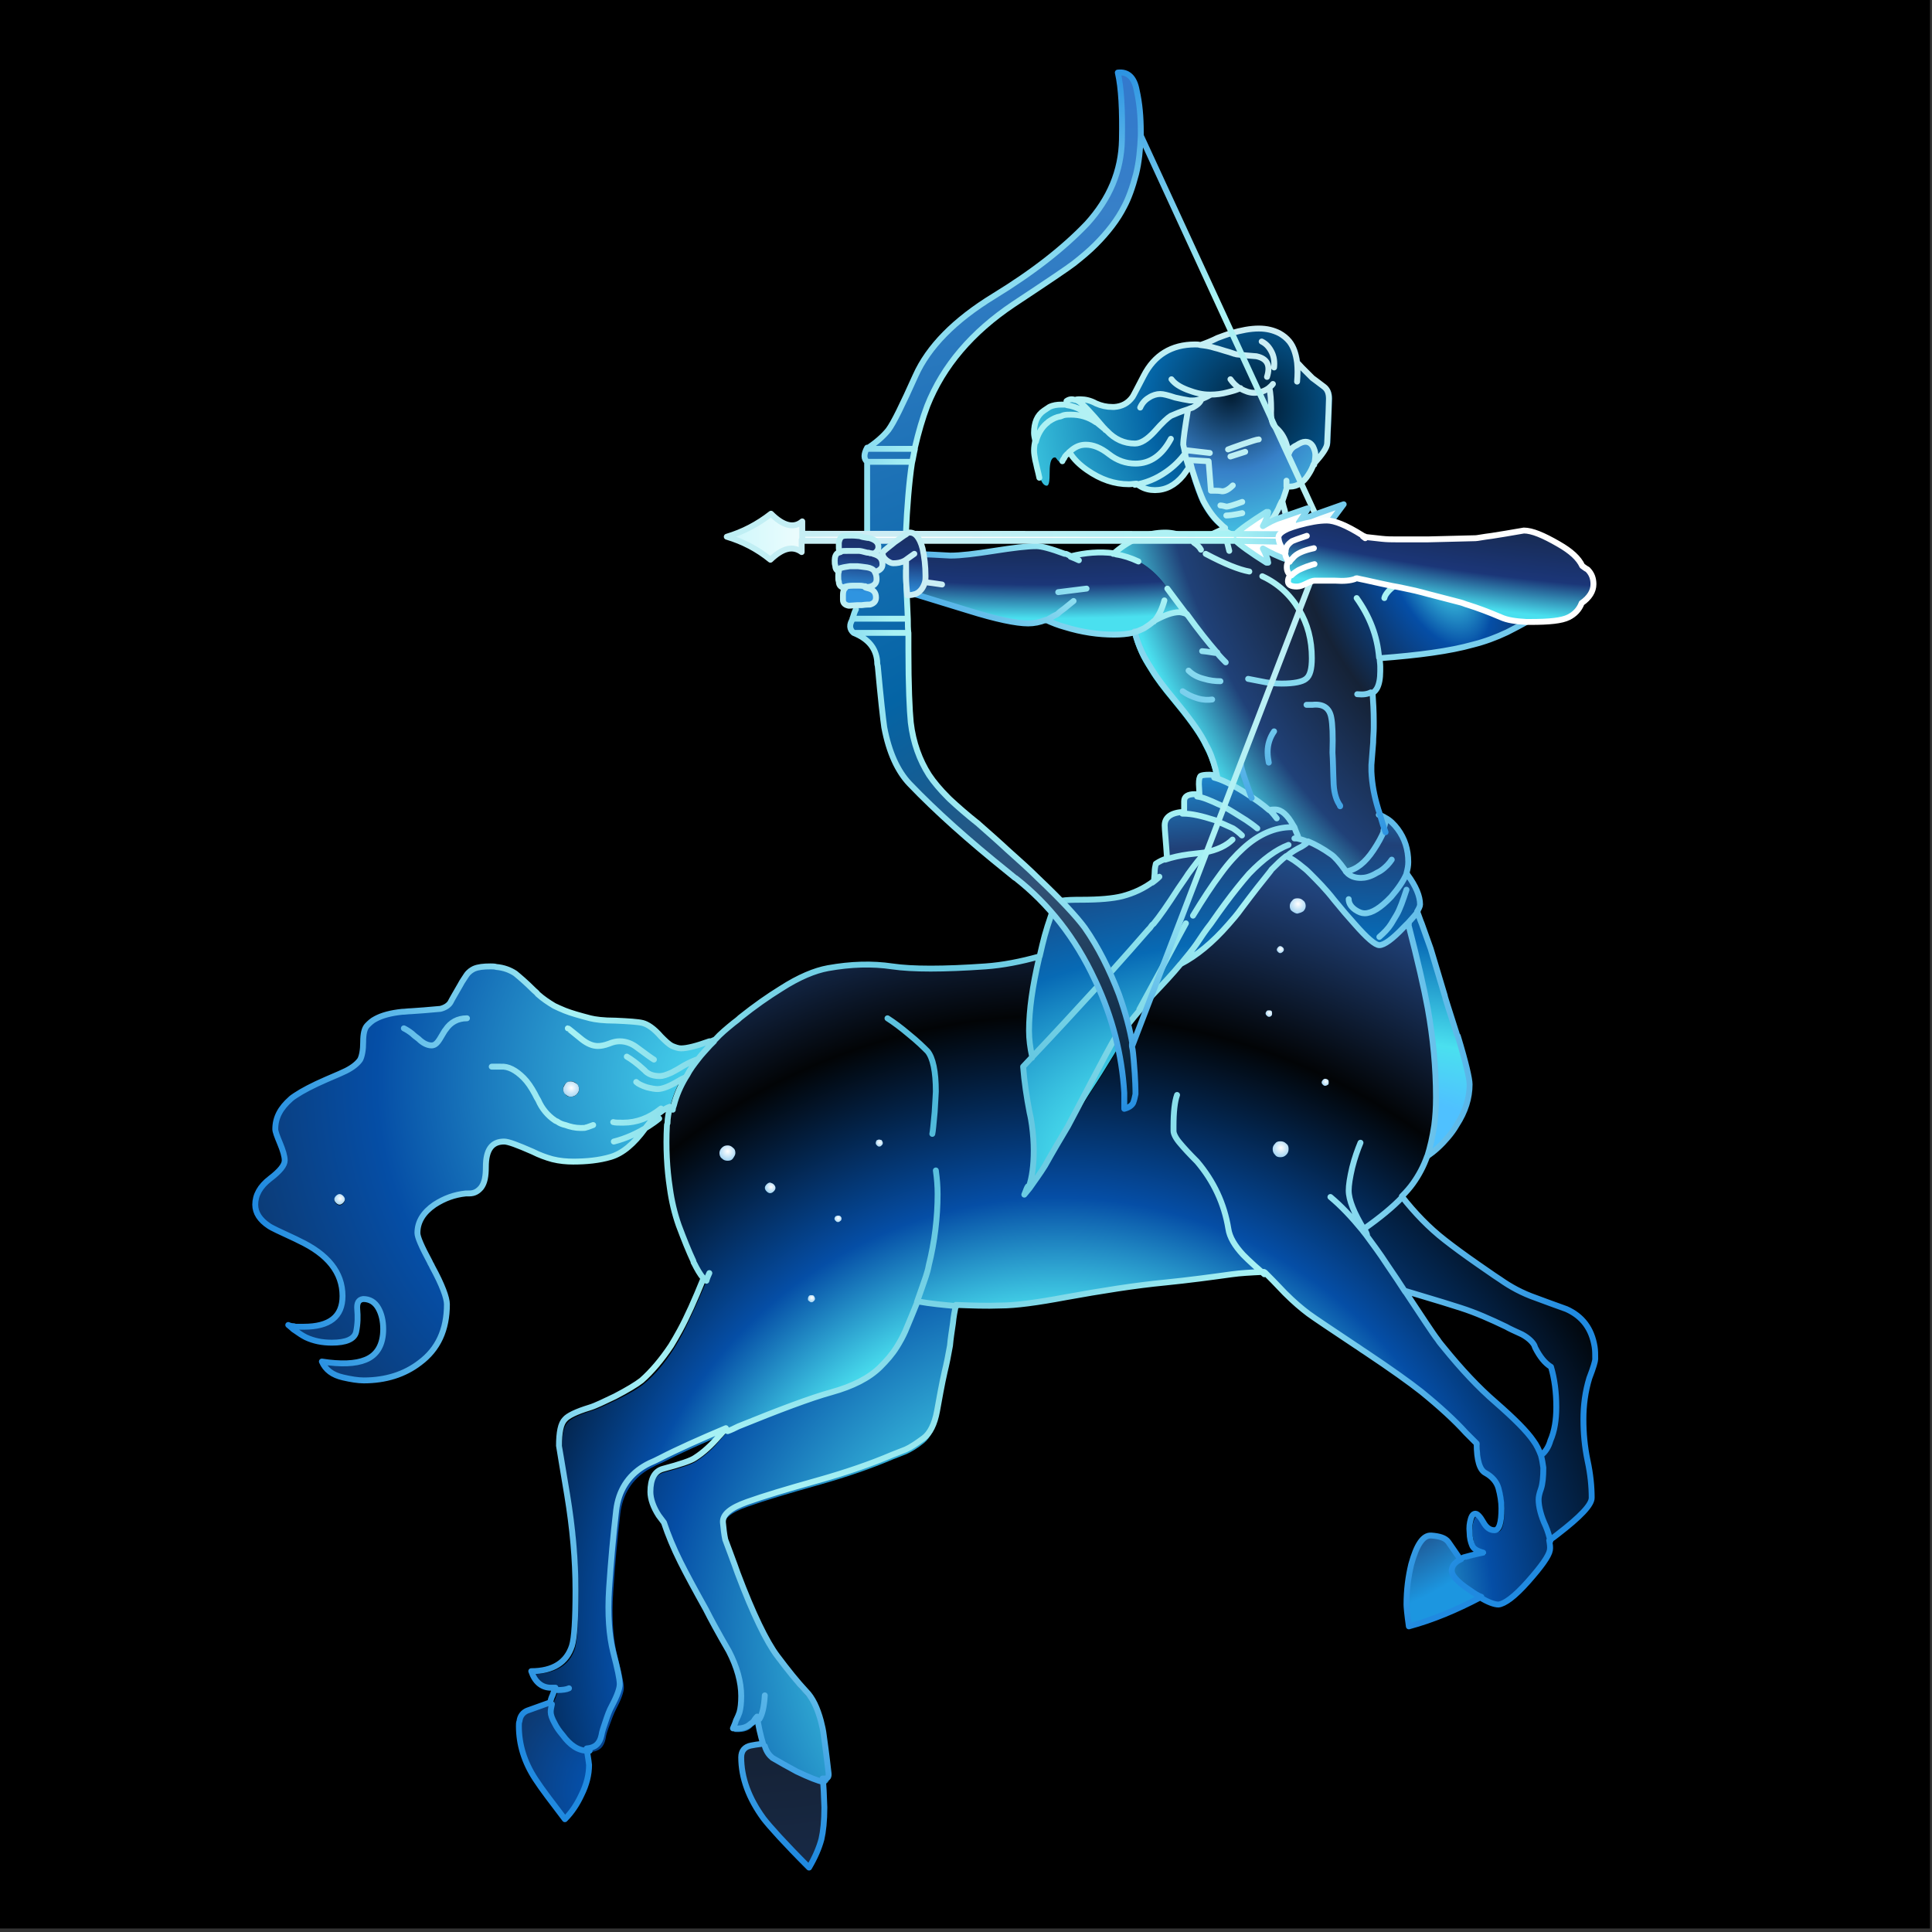 <?xml version="1.0" encoding="UTF-8" standalone="no"?>
<!-- Generator: Adobe Illustrator 24.2.1, SVG Export Plug-In . SVG Version: 6.00 Build 0)  -->

<svg
   version="1.1"
   id="射手座"
   x="0px"
   y="0px"
   viewBox="0 0 512 512"
   xml:space="preserve"
   sodipodi:docname="射手座.svg"
   width="512"
   height="512"
   inkscape:version="1.3 (0e150ed6c4, 2023-07-21)"
   inkscape:export-filename="..\output\射手座\射手座.png"
   inkscape:export-xdpi="96"
   inkscape:export-ydpi="96"
   xmlns:inkscape="http://www.inkscape.org/namespaces/inkscape"
   xmlns:sodipodi="http://sodipodi.sourceforge.net/DTD/sodipodi-0.dtd"
   xmlns="http://www.w3.org/2000/svg"
   xmlns:svg="http://www.w3.org/2000/svg"><rect x="0" y="0" width="512" height="512" fill="#333333" stroke="none"/><defs
   id="defs148" /><sodipodi:namedview
   id="namedview148"
   pagecolor="#ffffff"
   bordercolor="#666666"
   borderopacity="1.0"
   inkscape:showpageshadow="2"
   inkscape:pageopacity="0.0"
   inkscape:pagecheckerboard="0"
   inkscape:deskcolor="#d1d1d1"
   inkscape:zoom="1.6298811"
   inkscape:cx="349.10521"
   inkscape:cy="307.69115"
   inkscape:window-width="1920"
   inkscape:window-height="1017"
   inkscape:window-x="1912"
   inkscape:window-y="-8"
   inkscape:window-maximized="1"
   inkscape:current-layer="射手座" />&#10;<style
   type="text/css"
   id="style1">&#10;	.st0{fill:url(#SVGID_1_);}&#10;	.st1{fill:#CCCCCC;}&#10;	.st2{fill:url(#SVGID_2_);}&#10;	.st3{fill:url(#SVGID_3_);}&#10;	.st4{fill:url(#SVGID_4_);}&#10;	.st5{fill:url(#SVGID_5_);}&#10;	.st6{fill:url(#SVGID_6_);}&#10;	.st7{fill:url(#SVGID_7_);}&#10;	.st8{fill:url(#SVGID_8_);}&#10;	.st9{fill:url(#SVGID_9_);}&#10;	.st10{fill:url(#SVGID_10_);}&#10;	.st11{fill:url(#SVGID_11_);}&#10;	.st12{fill:url(#SVGID_12_);}&#10;	.st13{fill:url(#SVGID_13_);}&#10;	.st14{fill:url(#SVGID_14_);}&#10;	.st15{fill:url(#SVGID_15_);}&#10;	.st16{fill:none;stroke:url(#SVGID_16_);stroke-linecap:round;stroke-linejoin:round;}&#10;	.st17{fill:none;stroke:url(#SVGID_17_);stroke-linecap:round;stroke-linejoin:round;}&#10;	.st18{fill:url(#SVGID_18_);}&#10;	.st19{fill:none;stroke:url(#SVGID_19_);stroke-linecap:round;stroke-linejoin:round;}&#10;	.st20{fill:url(#SVGID_20_);}&#10;	.st21{fill:url(#SVGID_21_);}&#10;	.st22{fill:url(#SVGID_22_);}&#10;	.st23{fill:url(#SVGID_23_);}&#10;	.st24{fill:url(#SVGID_24_);}&#10;	.st25{fill:none;stroke:url(#SVGID_25_);stroke-linecap:round;stroke-linejoin:round;}&#10;	.st26{fill:url(#SVGID_26_);}&#10;	.st27{fill:none;stroke:url(#SVGID_27_);stroke-linecap:round;stroke-linejoin:round;}&#10;	.st28{fill:url(#SVGID_28_);}&#10;	.st29{fill:none;stroke:#FFFFFF;stroke-linecap:round;stroke-linejoin:round;}&#10;	.st30{fill:url(#SVGID_29_);}&#10;	.st31{fill:url(#SVGID_30_);}&#10;	.st32{fill:url(#SVGID_31_);}&#10;	.st33{fill:url(#SVGID_32_);}&#10;	.st34{fill:url(#SVGID_33_);}&#10;	.st35{fill:url(#SVGID_34_);}&#10;	.st36{fill:url(#SVGID_35_);}&#10;	.st37{fill:url(#SVGID_36_);}&#10;	.st38{fill:url(#SVGID_37_);}&#10;	.st39{fill:url(#SVGID_38_);}&#10;</style>&#10;<rect
   id="bg"
   width="511.464"
   height="511.063"
   x="0"
   y="0"
   style="display:inline;stroke-width:1.514" /><g
   id="角色"
   transform="matrix(1.563,0,0,1.563,23.406,-55.09)">&#10;	<g
   id="身体"
   transform="translate(-230,20)">&#10;		<g
   id="g74"
   style="display:inline">&#10;			<g
   id="g73"
   style="display:inline">&#10;				&#10;					<radialGradient
   id="SVGID_1_"
   cx="230"
   cy="382"
   r="80.213"
   fx="230.629"
   fy="382"
   gradientTransform="matrix(1,0,0,-1,90.75,700.9)"
   gradientUnits="userSpaceOnUse">&#10;					<stop
   offset="0"
   style="stop-color:#0464A5"
   id="stop1" />&#10;					<stop
   offset="9.803922e-02"
   style="stop-color:#054EA6"
   id="stop2" />&#10;					<stop
   offset="0.447"
   style="stop-color:#152236"
   id="stop3" />&#10;					<stop
   offset="0.792"
   style="stop-color:#204178"
   id="stop4" />&#10;					<stop
   offset="1"
   style="stop-color:#1C96E0"
   id="stop5" />&#10;				</radialGradient>&#10;				<path
   class="st0"
   d="m 309.1,307.5 c -0.5,-0.8 -0.7,-1.5 -0.7,-2 0,-0.4 0.1,-0.8 0.2,-1.3 l -3.9,1.4 c -0.7,0.3 -1.1,0.9 -1.3,1.8 -0.1,0.3 -0.1,0.5 -0.1,0.8 0,3.1 0.9,6.1 2.8,9 1.1,1.7 2.7,3.9 5,6.8 1.1,-1.2 2,-2.6 2.8,-4.1 0.8,-1.8 1.3,-3.5 1.3,-5.1 -0.1,-1 -0.2,-1.9 -0.4,-2.8 -0.1,0 -0.2,0 -0.3,0 -1.6,0 -3,-0.9 -4.3,-2.7 -0.3,-0.6 -0.8,-1.3 -1.1,-1.8 z"
   id="path5"
   style="fill:url(#SVGID_1_)" />&#10;				<path
   class="st1"
   d="m 264.1,240.4 c 0.2,0.2 0.4,0.3 0.6,0.5 l 0.1,-0.3 c -0.2,0 -0.5,0 -0.7,-0.2 m 125.7,-23.8 -0.3,-0.3 c -0.1,0.1 -0.3,0.6 -0.6,1.4 0.2,-0.4 0.5,-0.7 0.9,-1.1 m 63.7,-53.2 v 0 l 0.3,0.2 c -0.1,-0.1 -0.1,-0.1 -0.1,-0.2 0,-0.1 -0.1,-0.1 -0.1,-0.1 -0.1,0 -0.1,0.1 -0.1,0.1 M 434,155.5 c 0.2,0 0.4,0 0.5,0 -0.1,-0.1 -0.1,-0.2 -0.2,-0.3 l -0.3,0.3 m -98.5,36.9 c 0.2,-0.2 0.4,-0.4 0.6,-0.6 -0.2,0.1 -0.5,0.1 -0.7,0.3 -0.1,0 -0.1,0 -0.3,0 l 0.4,0.3 m 68.3,-83.2 c 0.2,0 0.3,0 0.5,0.1 L 404,109 c -0.1,0.1 -0.1,0.1 -0.2,0.2 m -6.5,-26.1 c 0.2,0 0.4,0.1 0.6,0.2 V 83 c -0.3,0 -0.5,0 -0.6,0.1 m 4.8,4.7 v 0 c 0.1,0.1 0.2,0.2 0.4,0.3 v 0.1 -0.1 c -0.1,-0.1 -0.2,-0.2 -0.3,-0.3 0,0 -0.1,0 -0.1,0 z"
   id="path6"
   style="display:inline" />&#10;				&#10;					<radialGradient
   id="SVGID_2_"
   cx="230"
   cy="382"
   r="255.075"
   fx="229"
   fy="382"
   gradientTransform="matrix(1,0,0,-1,107.75,580.35)"
   gradientUnits="userSpaceOnUse">&#10;					<stop
   offset="0"
   style="stop-color:#0464A5"
   id="stop6" />&#10;					<stop
   offset="9.803922e-02"
   style="stop-color:#054EA6"
   id="stop7" />&#10;					<stop
   offset="0.447"
   style="stop-color:#152236"
   id="stop8" />&#10;					<stop
   offset="0.792"
   style="stop-color:#204178"
   id="stop9" />&#10;					<stop
   offset="1"
   style="stop-color:#1C96E0"
   id="stop10" />&#10;				</radialGradient>&#10;				<path
   class="st2"
   d="m 346,313.3 c -0.6,-0.4 -1,-1 -1.3,-2 -0.9,0.1 -1.5,0.2 -2,0.3 -1.1,0.2 -1.7,0.9 -1.7,2 0,3.5 1.2,7 3.8,10.4 0.9,1.3 3.5,4.1 7.7,8.3 1,-1.6 1.7,-3.2 2.1,-4.8 0.3,-1.4 0.5,-3.2 0.5,-5.4 0,-2.1 -0.1,-3.7 -0.3,-4.8 v -0.1 c -1,-0.1 -2.5,-0.7 -4.6,-1.8 -1.6,-0.6 -2.9,-1.4 -4.2,-2.1 z"
   id="path10"
   style="fill:url(#SVGID_2_)" />&#10;				&#10;					<radialGradient
   id="SVGID_3_"
   cx="230"
   cy="382"
   r="167.637"
   fx="229.343"
   fy="382"
   gradientTransform="matrix(1,0,0,-1,164.6,674.55)"
   gradientUnits="userSpaceOnUse">&#10;					<stop
   offset="0"
   style="stop-color:#4AE0EF"
   id="stop11" />&#10;					<stop
   offset="0.145"
   style="stop-color:#4AE0EF"
   id="stop12" />&#10;					<stop
   offset="0.149"
   style="stop-color:#4AE0EF"
   id="stop13" />&#10;					<stop
   offset="0.4"
   style="stop-color:#054EA6"
   id="stop14" />&#10;					<stop
   offset="0.627"
   style="stop-color:#020406"
   id="stop15" />&#10;					<stop
   offset="0.792"
   style="stop-color:#204178"
   id="stop16" />&#10;					<stop
   offset="1"
   style="stop-color:#1C96E0"
   id="stop17" />&#10;				</radialGradient>&#10;				<path
   class="st3"
   d="m 370.5,236 c -0.6,1.5 -1.3,3.2 -2.1,5.1 -0.4,1 -0.9,1.8 -1.4,2.6 -0.8,1.3 -1.7,2.4 -2.8,3.4 -1.9,1.8 -4.7,3.2 -8.3,4.3 -3.7,1 -8.9,2.9 -15.8,5.8 -0.6,0.3 -1.2,0.5 -1.8,0.8 -0.4,0.5 -0.8,1 -1.2,1.4 -1.2,1.5 -2.6,2.7 -4,3.6 -0.7,0.5 -2.5,1.1 -5.5,1.9 -1.4,0.4 -2.1,1.6 -2.1,3.9 0,1.3 0.5,2.6 1.4,4 0.3,0.4 0.6,0.8 0.9,1.2 0.7,2.1 1.6,4.3 2.8,6.7 1,1.9 2.4,4.6 4.3,8 0.8,1.6 2.1,4 3.9,7.1 1.4,2.8 2.1,5.4 2.1,7.6 0,1.2 -0.1,2.1 -0.3,2.8 -0.1,0.3 -0.3,0.7 -0.6,1.4 -0.1,0.4 -0.3,0.8 -0.5,1.3 1.3,0.1 2.3,-0.1 3,-0.8 0.2,-0.2 0.3,-0.3 0.5,-0.4 0.4,-0.4 0.6,-0.7 0.6,-0.8 0.5,-0.8 0.8,-2.2 0.9,-4 -0.1,1.8 -0.4,3.2 -0.9,4 0,0.2 0.1,0.5 0.1,0.8 0.1,0.5 0.2,1 0.3,1.5 0.1,0.9 0.3,1.7 0.6,2.3 0.3,1 0.8,1.6 1.3,2 1.2,0.7 2.6,1.5 4.1,2.3 2.1,1 3.6,1.6 4.6,1.8 0.1,0 0.3,0 0.4,0 0.4,0 0.6,-0.4 0.6,-1 0,-0.6 -0.3,-2.8 -0.8,-6.3 -0.1,-0.9 -0.3,-1.8 -0.5,-2.5 -0.6,-2.2 -1.4,-3.8 -2.5,-5 -1.5,-1.6 -3.1,-3.6 -4.9,-6 -1.8,-2.4 -4,-7.1 -6.7,-14 -0.2,-0.5 -0.3,-0.9 -0.5,-1.4 -0.6,-1.5 -1.1,-2.9 -1.6,-4.3 -0.2,-0.9 -0.3,-1.9 -0.4,-2.9 -0.1,-1.4 1.2,-2.5 4.1,-3.5 2.8,-1 6.8,-2.2 11.8,-3.6 5,-1.4 9.3,-2.9 12.8,-4.4 0.5,-0.2 1.3,-0.5 2.3,-0.9 0.9,-0.4 1.9,-1 3,-1.9 1.1,-0.9 1.8,-2.4 2.3,-4.6 0.4,-2.2 0.8,-4.5 1.3,-6.7 0.3,-1.3 0.6,-2.8 0.9,-4.4 0.2,-1.2 0.3,-2.4 0.5,-3.8 0.1,-1.1 0.3,-2.1 0.5,-3.1 -2.3,-0.7 -4.4,-0.9 -6.7,-1.3 m 95.1,-6.2 c -2.3,-1.6 -4.2,-3 -5.6,-4.1 -2.6,-2.1 -5,-4.6 -7.3,-7.4 -1.6,1.7 -3.8,3.5 -6.5,5.4 0.2,0.3 0.4,0.6 0.5,1 1.1,1.5 2.3,3.1 3.4,4.8 0.1,0.1 0.1,0.2 0.2,0.3 1.1,1.6 2.1,3.1 3,4.5 5.4,1.6 8.6,2.6 9.5,2.9 2.5,0.8 5,1.9 7.7,3.2 0.5,0.3 1.4,0.7 2.7,1.3 1.1,0.6 1.8,1.3 2.1,1.9 0,0.1 0.1,0.2 0.1,0.3 0.8,1.6 1.7,2.7 2.7,3.3 0.6,2 0.9,4.3 0.9,6.8 0,2.2 -0.3,4.1 -1,5.7 -0.5,1.1 -1,2 -1.8,2.5 0.2,0.7 0.3,1.4 0.4,2.1 0,1.5 -0.1,2.7 -0.4,3.6 -0.3,0.8 -0.4,1.4 -0.4,1.8 0,1.2 0.4,2.8 1.2,4.5 0.4,0.9 0.6,1.8 0.8,2.5 0.4,-0.3 0.9,-0.7 1.4,-1 3.9,-3 5.8,-5 5.8,-6.2 0,-1.9 -0.2,-4 -0.7,-6.3 -0.5,-2.4 -0.7,-4.7 -0.7,-7 0,-2.4 0.3,-4.7 1,-7 0.7,-1.8 1,-2.9 1,-3.2 0,-0.7 0,-1.4 -0.1,-2.1 -0.5,-3 -2.1,-5.2 -4.8,-6.4 -2.2,-0.8 -3.9,-1.4 -5.2,-1.9 -2.3,-0.9 -4.4,-1.9 -6,-3.1 -1.4,-1.1 -2.7,-1.9 -3.9,-2.7 z"
   id="path17"
   style="fill:url(#SVGID_3_)" />&#10;				&#10;					<radialGradient
   id="SVGID_4_"
   cx="230"
   cy="382"
   r="114.688"
   fx="229.55"
   fy="382"
   gradientTransform="matrix(1,0,0,-1,206.8,541.85)"
   gradientUnits="userSpaceOnUse">&#10;					<stop
   offset="0.176"
   style="stop-color:#4FC1FF"
   id="stop18" />&#10;					<stop
   offset="0.565"
   style="stop-color:#076AB5"
   id="stop19" />&#10;					<stop
   offset="0.792"
   style="stop-color:#204178"
   id="stop20" />&#10;					<stop
   offset="1"
   style="stop-color:#1C96E0"
   id="stop21" />&#10;				</radialGradient>&#10;				<path
   class="st4"
   d="m 389.5,216.4 0.3,0.3 v -0.1 z"
   id="path21"
   style="fill:url(#SVGID_4_)" />&#10;				&#10;					<radialGradient
   id="SVGID_5_"
   cx="230"
   cy="382"
   r="61.2"
   fx="230.48"
   fy="382"
   gradientTransform="matrix(1,0,0,-1,199.3,613.2)"
   gradientUnits="userSpaceOnUse">&#10;					<stop
   offset="0"
   style="stop-color:#4AE0EF"
   id="stop22" />&#10;					<stop
   offset="9.803922e-02"
   style="stop-color:#4AE0EF"
   id="stop23" />&#10;					<stop
   offset="0.447"
   style="stop-color:#152236"
   id="stop24" />&#10;					<stop
   offset="0.792"
   style="stop-color:#204178"
   id="stop25" />&#10;					<stop
   offset="1"
   style="stop-color:#1C96E0"
   id="stop26" />&#10;				</radialGradient>&#10;				<path
   class="st5"
   d="m 460.8,276.7 c -0.5,-0.7 -1.4,-1 -2.9,-1.1 -1.4,-0.1 -2.6,1.6 -3.4,4.9 -0.5,2.1 -0.8,4.3 -0.8,6.8 0,0.4 0.1,1.6 0.4,3.7 4,-1.1 8.1,-2.7 12.1,-4.9 -0.6,-0.3 -1.2,-0.7 -1.9,-1.1 -2.3,-1.6 -3.3,-2.8 -3.1,-3.6 0.2,-0.7 0.7,-1.3 1.6,-1.7 -0.9,-1.3 -1.6,-2.3 -2,-3 z"
   id="path26"
   style="fill:url(#SVGID_5_)" />&#10;				&#10;					<radialGradient
   id="SVGID_6_"
   cx="-194"
   cy="450.466"
   r="69.35"
   fx="-194"
   fy="443.667"
   gradientTransform="matrix(0,-1,-2.104,0,1381.963,19.05)"
   gradientUnits="userSpaceOnUse">&#10;					<stop
   offset="0.176"
   style="stop-color:#4FC1FF"
   id="stop27" />&#10;					<stop
   offset="0.314"
   style="stop-color:#4AE0EF"
   id="stop28" />&#10;					<stop
   offset="0.565"
   style="stop-color:#076AB5"
   id="stop29" />&#10;					<stop
   offset="0.792"
   style="stop-color:#204178"
   id="stop30" />&#10;					<stop
   offset="1"
   style="stop-color:#1C96E0"
   id="stop31" />&#10;				</radialGradient>&#10;				<path
   class="st6"
   d="m 455.4,169.8 c -0.3,0.5 -0.9,1.1 -1.6,1.9 0,0.1 0.1,0.1 0.1,0.2 1.6,6.2 2.6,11 3.3,14.3 0.9,5 1.4,10.1 1.4,15.1 0,1.7 -0.1,3.3 -0.3,4.8 -0.3,1.9 -0.7,3.7 -1.2,5.3 1.3,-0.9 2.4,-1.9 3.5,-3.2 0.6,-0.7 1.1,-1.4 1.5,-2.1 v 0 c 1.5,-2.3 2.2,-4.6 2.2,-6.9 0,-0.9 -0.7,-3.6 -2,-8.2 -0.1,-0.2 -0.1,-0.3 -0.2,-0.4 -1.3,-4.1 -2,-6.3 -2,-6.4 -1.5,-5 -2.3,-7.7 -2.4,-8 -0.4,-1.4 -0.9,-2.8 -1.5,-4.2 -0.3,-0.8 -0.6,-1.5 -0.8,-2.2 m -18.6,-11.9 c -0.4,0.4 -0.8,0.6 -1.1,0.8 -0.8,0.4 -1.7,0.9 -2.5,1.6 0.8,0.3 1.8,1 3,2 0.4,0.3 0.7,0.6 1.1,1 1.2,1.2 2.5,2.6 4,4.4 1.3,1.6 2.5,3 3.5,4.1 2.1,2.4 3.5,3.6 4.2,3.6 0.8,0 2.2,-1 4.1,-3 0.2,-0.2 0.4,-0.4 0.6,-0.6 0,0 0.1,-0.1 0.1,-0.1 0,0 0.1,-0.1 0.1,-0.1 0.7,-0.8 1.2,-1.4 1.6,-1.9 0.3,-0.5 0.5,-0.9 0.5,-1.2 0,-1.4 -0.7,-3.1 -2.1,-5 l -0.3,-0.2 c -0.5,1.2 -1.4,2.5 -2.6,3.9 -1.8,1.9 -3.3,2.8 -4.5,2.8 -0.5,0 -1,-0.2 -1.6,-0.6 -0.7,-0.5 -1.1,-1.1 -1.1,-1.8 0,0.7 0.4,1.3 1.1,1.8 0.6,0.4 1.1,0.6 1.6,0.6 1.2,0 2.7,-0.9 4.5,-2.8 1.3,-1.3 2.2,-2.6 2.6,-3.9 v -0.1 c 0,0 0,-0.1 0,-0.1 0.2,-0.6 0.3,-1.3 0.3,-1.9 0,-2.2 -0.6,-4.1 -1.8,-5.6 -0.6,-0.8 -1.4,-1.5 -2.1,-1.9 -0.4,-0.2 -0.8,-0.4 -1.1,-0.5 0.3,1.1 0.6,2 0.9,2.8 0.1,-0.5 0.2,-1 0.3,-1.4 -0.1,0.5 -0.2,0.9 -0.3,1.4 -0.3,1 -0.9,2.1 -1.8,3.3 -1.4,2 -3,3.2 -4.6,3.6 0.1,0.1 0.3,0.3 0.4,0.4 0.6,0.5 1.3,0.7 2.2,0.7 0.7,0 1.5,-0.2 2.4,-0.7 0.3,-0.2 0.6,-0.3 0.9,-0.5 0.9,-0.6 1.5,-1.3 1.9,-1.9 -0.4,0.6 -1,1.3 -1.9,1.9 -0.3,0.2 -0.6,0.4 -0.9,0.5 -0.9,0.5 -1.7,0.7 -2.4,0.7 -0.9,0 -1.6,-0.2 -2.2,-0.7 -0.2,-0.1 -0.3,-0.3 -0.4,-0.4 -0.1,-0.1 -0.1,-0.1 -0.2,-0.2 -1,-1.4 -1.8,-2.3 -2.4,-2.7 -1.5,-0.9 -2.8,-1.6 -4,-2.1 m 14.1,14 c 0.3,-0.5 0.6,-1 0.9,-1.5 0.6,-1 1.1,-2.5 1.7,-4.3 -0.5,1.8 -1.1,3.3 -1.7,4.3 -0.3,0.5 -0.6,1 -0.9,1.5 -0.6,0.8 -1.3,1.5 -2,2.2 0.7,-0.7 1.4,-1.4 2,-2.2 M 390,194.6 c -0.5,0.5 -1,1.1 -1.5,1.6 0.3,2.6 0.7,5.2 1.1,7.8 0.1,0.8 0.3,1.5 0.4,2.2 0.2,1.5 0.3,2.9 0.3,4.2 0,2.6 -0.3,4.6 -0.8,6.1 l 0.3,0.2 c 0.9,-1.2 1.8,-2.5 2.6,-3.8 1.4,-2.4 2.6,-4.7 3.9,-6.7 1.3,-2.2 2.5,-4.1 3.6,-5.8 2.7,-4.1 5.4,-8.6 8.1,-13.4 0.1,-0.1 0.1,-0.3 0.3,-0.4 0.7,-1.3 1.9,-3.5 3.6,-6.6 1.2,-2.2 2.6,-4.9 4.3,-8 -1.7,3.1 -3.1,5.8 -4.3,8 -1.7,3.1 -2.9,5.3 -3.6,6.6 0.9,-1 1.7,-1.9 2.3,-2.6 1.8,-2 3.4,-3.8 4.8,-5.3 1,-1.2 1.9,-2.3 2.6,-3.3 0.8,-1.2 1.6,-2.4 2.4,-3.4 1.8,-2.6 3.3,-4.6 4.5,-6.1 0.7,-0.9 1.4,-1.7 2,-2.4 2.4,-2.5 4.6,-4.1 6.7,-4.9 -2.1,0.8 -4.3,2.4 -6.7,4.9 -0.7,0.7 -1.4,1.5 -2,2.4 -1.2,1.5 -2.7,3.6 -4.5,6.1 -0.7,1 -1.5,2.2 -2.4,3.4 -0.7,0.9 -1.6,2 -2.6,3.3 2.7,-1.4 5.4,-3.6 8.1,-6.7 0.7,-0.8 1.5,-1.7 2.2,-2.7 2.1,-2.8 3.6,-4.7 4.5,-5.8 0.3,-0.3 0.5,-0.6 0.6,-0.8 0.8,-0.9 1.6,-1.7 2.5,-2.3 0.8,-0.7 1.7,-1.2 2.5,-1.6 0.3,-0.2 0.7,-0.4 1.1,-0.8 -0.5,-0.2 -1,-0.4 -1.5,-0.5 -0.3,-0.1 -0.5,-0.1 -0.8,-0.1 0.3,0 0.5,0.1 0.8,0.1 -0.2,-0.5 -0.4,-1.1 -0.6,-1.6 -0.1,-0.1 -0.1,-0.2 -0.1,-0.3 -0.1,0 -0.3,0 -0.5,0 -2.8,0 -5.6,1.2 -8.2,3.6 -1.2,1.1 -2.5,2.5 -3.8,4.3 -1.5,2 -3,4.3 -4.7,7.1 1.7,-2.8 3.2,-5.1 4.7,-7.1 1.3,-1.7 2.6,-3.1 3.8,-4.3 2.6,-2.4 5.4,-3.6 8.2,-3.6 l 0.3,-0.3 c -1,-1.8 -2,-2.7 -3.1,-2.7 -0.3,0 -0.6,0 -0.9,0.1 0.5,0.5 0.9,1 1.2,1.4 -0.3,-0.5 -0.7,-0.9 -1.2,-1.4 -1,-0.9 -2.4,-1.9 -4.3,-3.1 -2.1,-1.3 -3.8,-2.1 -5,-2.4 -0.5,-0.2 -0.9,-0.3 -1.3,-0.3 -0.8,0 -1.3,0.1 -1.5,0.2 -0.2,0.2 -0.3,0.6 -0.3,1.4 l 0.1,1.8 c 0.9,0.1 2.1,0.6 3.6,1.3 0.3,0.1 0.6,0.3 0.9,0.4 1.3,0.7 2.5,1.5 3.8,2.3 0.6,0.4 1.3,0.9 1.9,1.4 -0.6,-0.5 -1.3,-1 -1.9,-1.4 -1.2,-0.8 -2.5,-1.6 -3.8,-2.3 -0.3,-0.2 -0.6,-0.3 -0.9,-0.4 -1.4,-0.7 -2.6,-1.2 -3.6,-1.3 -0.3,-0.1 -0.6,-0.1 -0.8,-0.1 -1.1,0 -1.7,0.4 -1.8,1.2 0,0.3 0,0.9 0,1.8 0.1,0 0.1,0 0.2,0 1.4,0 3.1,0.4 5.3,1.1 0.2,0.1 0.4,0.1 0.6,0.3 1,0.4 1.8,0.8 2.5,1.1 0.6,0.4 1.1,0.8 1.5,1.2 -0.4,-0.4 -0.9,-0.8 -1.5,-1.2 -0.7,-0.4 -1.5,-0.8 -2.5,-1.1 -0.2,-0.1 -0.5,-0.2 -0.6,-0.3 -2.1,-0.7 -3.9,-1.1 -5.3,-1.1 -0.1,0 -0.1,0 -0.2,0 -2.2,0.1 -3.3,0.8 -3.3,2.3 0,0.6 0.1,2.5 0.4,5.6 1.2,-0.4 2.5,-0.7 4,-0.9 0.9,-0.1 1.8,-0.2 2.6,-0.3 2.2,-0.4 3.8,-1.2 4.8,-2.2 -1,1 -2.6,1.7 -4.8,2.2 -0.8,0.8 -1.7,2 -2.8,3.5 -0.5,0.7 -1.1,1.6 -1.7,2.5 -1.8,2.8 -3.2,4.8 -4.2,6 -0.1,0.1 -0.3,0.3 -0.4,0.4 -0.2,0.2 -0.4,0.4 -0.5,0.6 -5.6,6.5 -12.2,13.7 -19.7,21.7 0,-0.1 0,-0.1 0,0 m 5.3,-26.5 c -0.4,0 -0.8,0 -1.3,-0.1 -1.2,3.5 -2.2,6.8 -2.9,9.8 -1.1,4.7 -1.7,8.8 -1.7,12.3 0,1.5 0.2,2.9 0.5,4.3 l 0.1,0.1 c 7.5,-7.9 14.1,-15.1 19.7,-21.6 0.2,-0.2 0.4,-0.4 0.5,-0.6 0.1,-0.1 0.2,-0.3 0.4,-0.4 1,-1.2 2.4,-3.2 4.2,-6 0.6,-0.9 1.2,-1.7 1.7,-2.5 1.1,-1.5 2,-2.7 2.8,-3.5 -0.8,0.1 -1.6,0.2 -2.6,0.3 -1.5,0.1 -2.9,0.4 -4,0.9 -0.7,0.3 -1.3,0.6 -1.9,0.9 -0.1,0.5 -0.1,0.9 -0.2,1.4 0,0.5 -0.1,1 -0.1,1.5 0.4,-0.3 0.8,-0.6 1.2,-1 -0.4,0.4 -0.8,0.7 -1.2,1 -1.7,1.3 -3.5,2.1 -5.4,2.6 -1.6,0.4 -3.9,0.6 -6.9,0.6 -1.3,0 -2.2,0 -2.7,-0.1 -0.1,0.1 -0.2,0.1 -0.2,0.1 z"
   id="path31"
   style="fill:url(#SVGID_6_)" />&#10;				&#10;					<radialGradient
   id="SVGID_7_"
   cx="230"
   cy="382"
   r="167.637"
   fx="229.343"
   fy="382"
   gradientTransform="matrix(1,0,0,-1,164.6,674.55)"
   gradientUnits="userSpaceOnUse">&#10;					<stop
   offset="0"
   style="stop-color:#4AE0EF"
   id="stop32" />&#10;					<stop
   offset="0.322"
   style="stop-color:#4AE0EF"
   id="stop33" />&#10;					<stop
   offset="0.443"
   style="stop-color:#054EA6"
   id="stop34" />&#10;					<stop
   offset="0.627"
   style="stop-color:#020406"
   id="stop35" />&#10;					<stop
   offset="0.792"
   style="stop-color:#204178"
   id="stop36" />&#10;					<stop
   offset="1"
   style="stop-color:#1C96E0"
   id="stop37" />&#10;				</radialGradient>&#10;				<path
   class="st7"
   d="m 333.4,194.8 c -0.8,0.9 -1.4,1.8 -1.9,2.8 -0.1,0.1 -0.1,0.2 -0.2,0.3 -0.9,1.5 -1.6,3.1 -2,4.7 -0.1,0.3 -0.2,0.5 -0.2,0.8 -0.2,0.9 -0.4,1.9 -0.4,2.8 0,0.1 -0.1,0.3 -0.1,0.4 -0.2,3.7 0,7.3 0.5,10.6 0.3,2.2 0.8,4.3 1.5,6.3 0.8,2.4 1.6,4.4 2.5,6.1 0,0.1 0.1,0.2 0.1,0.3 0.5,1 1,1.9 1.6,2.6 0.1,-0.4 0.3,-0.9 0.5,-1.3 -0.2,0.4 -0.4,0.9 -0.5,1.3 -1.5,3.6 -2.9,6.6 -4,8.8 -0.5,0.9 -1,1.8 -1.5,2.6 -1.6,2.5 -3.2,4.4 -5,5.9 -0.8,0.7 -2.3,1.6 -4.5,2.7 -1.9,0.9 -3.3,1.6 -4.3,1.9 -2.3,0.7 -3.7,1.4 -4.2,2 -0.7,0.7 -1,2.2 -1,4.5 0,0.1 0.5,2.9 1.4,8.4 0.9,5.5 1.4,10.9 1.4,16.1 0,5 -0.2,8.1 -0.6,9.4 -0.9,2.8 -3.3,4.2 -6.9,4.3 0.6,1.8 1.7,2.7 3.1,2.8 0.3,0 0.6,0 1,0 0.9,0 1.6,-0.1 2,-0.3 -0.4,0.2 -1.1,0.3 -2,0.3 -0.2,0.4 -0.3,0.8 -0.5,1.3 -0.2,0.4 -0.3,0.8 -0.4,1.2 -0.1,0.5 -0.2,0.9 -0.2,1.3 0,0.5 0.2,1.1 0.7,2 0.3,0.6 0.7,1.2 1.3,1.9 1.3,1.8 2.7,2.7 4.3,2.7 0.1,0 0.2,0 0.3,0 1.4,-0.1 2.2,-0.8 2.5,-2.2 0.1,-0.8 0.4,-1.6 0.7,-2.4 0.3,-0.8 0.6,-1.7 1.1,-2.7 0.9,-1.7 1.3,-2.9 1.3,-3.6 0,-0.8 -0.4,-2.6 -1.1,-5.4 -0.7,-2.7 -1,-6.3 -0.7,-10.9 0.3,-4.6 0.7,-8.9 1.2,-13.2 0.4,-3.3 2,-5.8 4.6,-7.4 0.3,-0.2 0.7,-0.4 1.1,-0.6 0.5,-0.3 1.1,-0.5 1.7,-0.8 2.9,-1.5 6.7,-3.2 11.2,-5.1 0.6,-0.2 1.2,-0.5 1.8,-0.8 6.9,-2.8 12.2,-4.8 15.8,-5.8 3.6,-1 6.4,-2.4 8.3,-4.3 1,-1 2,-2.1 2.8,-3.4 0.5,-0.8 1,-1.7 1.4,-2.6 0.8,-1.9 1.5,-3.6 2.1,-5.1 0.6,-1.7 1.1,-3.1 1.5,-4.3 0.2,-0.6 0.4,-1.3 0.5,-1.9 1,-4 1.5,-8.1 1.5,-12.1 0,-1.3 -0.1,-2.6 -0.3,-4 0.2,1.4 0.2,2.7 0.3,4 0,4.1 -0.5,8.1 -1.5,12.1 -0.2,0.7 -0.4,1.3 -0.5,1.9 -0.4,1.2 -0.9,2.6 -1.5,4.3 2.2,0.4 4.4,0.6 6.6,0.8 2.6,0.2 5.1,0.2 7.6,0.1 2.5,-0.1 6.2,-0.5 11,-1.4 6.1,-1.1 11.7,-2 16.9,-2.5 4,-0.4 7.7,-0.9 11.3,-1.4 1.4,-0.2 3.2,-0.3 5.4,-0.4 -0.6,-0.5 -1.1,-1 -1.6,-1.4 -0.8,-0.7 -1.5,-1.4 -2,-1.9 -1.4,-1.5 -2.3,-3 -2.5,-4.4 -0.7,-4.3 -2.4,-8.1 -5.3,-11.4 -1.4,-1.4 -2.3,-2.4 -2.8,-3 -0.8,-0.9 -1.2,-1.6 -1.2,-2.2 0,-0.3 0,-0.5 0,-0.8 0,-2.4 0.2,-4.1 0.6,-5.3 -0.4,1.1 -0.6,2.9 -0.6,5.3 0,0.2 0,0.5 0,0.8 0,0.5 0.4,1.3 1.2,2.2 0.5,0.6 1.4,1.6 2.8,3 2.8,3.3 4.6,7.1 5.3,11.4 0.2,1.4 1.1,2.9 2.5,4.4 0.5,0.5 1.1,1.1 2,1.9 0.5,0.4 1,0.9 1.6,1.4 0,0 0.1,0.1 0.2,0.1 0.8,0.7 1.9,1.9 3.4,3.5 1.4,1.5 2.8,2.6 4,3.5 1.2,0.9 3.8,2.7 8,5.4 0.5,0.3 1,0.7 1.5,1 4.5,3 7.8,5.2 9.6,6.8 3.2,2.6 5.7,4.9 7.6,7 0.4,0.4 1,1 1.8,1.8 0,2.8 0.5,4.4 1.5,5 1.1,0.6 1.9,1.5 2.2,2.6 0.3,1.1 0.5,2.3 0.5,3.4 0,2.5 -0.4,3.7 -1.2,3.7 -0.7,0 -1.3,-0.5 -1.9,-1.4 -0.5,-0.9 -0.9,-1.4 -1.3,-1.4 -0.3,0 -0.6,0.3 -0.8,0.9 -0.2,0.6 -0.3,1.4 -0.2,2.3 0.1,0.9 0.3,1.6 0.4,2.1 0.2,0.5 0.8,1 1.9,1.3 -1.5,0.3 -2.6,0.6 -3.3,0.8 -0.2,0.1 -0.4,0.2 -0.6,0.3 -0.9,0.4 -1.5,1 -1.6,1.7 -0.2,0.9 0.8,2.1 3.1,3.6 0.7,0.5 1.3,0.9 1.9,1.1 1.4,0.8 2.4,1.2 3.1,1.2 1,0 2.7,-1.3 5,-3.9 2.3,-2.6 3.5,-4.3 3.7,-5.3 0.1,-0.5 0,-1.1 -0.1,-1.7 -0.2,-0.7 -0.4,-1.6 -0.8,-2.5 -0.8,-1.8 -1.2,-3.3 -1.2,-4.5 0,-0.3 0.1,-0.9 0.4,-1.8 0.3,-0.9 0.4,-2.1 0.4,-3.6 0,-0.7 -0.1,-1.4 -0.4,-2.1 -0.3,-0.8 -0.7,-1.7 -1.3,-2.5 -1.1,-1.6 -3.2,-3.7 -6.4,-6.5 -2.9,-2.5 -5.8,-5.6 -8.8,-9.3 -0.3,-0.4 -0.7,-0.8 -1,-1.3 -0.8,-1 -2.6,-3.8 -5.6,-8.3 -0.9,-1.4 -1.9,-2.9 -3,-4.5 -0.1,-0.1 -0.1,-0.2 -0.2,-0.3 -1.1,-1.7 -2.3,-3.3 -3.4,-4.8 -0.2,-0.3 -0.5,-0.6 -0.7,-0.9 -1.8,-2.2 -3.6,-4.1 -5.4,-5.6 1.8,1.6 3.6,3.5 5.4,5.6 0.1,-0.1 0.1,-0.1 0.3,-0.1 -1.7,-2.8 -2.6,-5 -2.6,-6.6 0,-0.9 0.2,-2.2 0.6,-3.9 0.4,-1.6 0.9,-3 1.4,-4.2 -0.5,1.2 -1,2.6 -1.4,4.2 -0.4,1.7 -0.6,3 -0.6,3.9 0,1.6 0.9,3.8 2.6,6.6 2.7,-1.9 4.9,-3.7 6.5,-5.4 0.7,-0.8 1.4,-1.5 1.9,-2.2 1,-1.4 1.8,-2.9 2.4,-4.6 0.5,-1.6 0.9,-3.3 1.2,-5.3 0.2,-1.5 0.3,-3.1 0.3,-4.8 0,-5 -0.5,-10.1 -1.4,-15.1 -0.6,-3.3 -1.7,-8.1 -3.3,-14.3 l -0.1,-0.1 c 0,0 -0.1,0.1 -0.1,0.1 -0.2,0.2 -0.4,0.4 -0.6,0.6 -1.9,2 -3.3,3 -4.1,3 -0.7,0 -2.1,-1.2 -4.2,-3.6 -1,-1.1 -2.2,-2.5 -3.5,-4.1 -1.4,-1.8 -2.8,-3.2 -4,-4.4 -0.4,-0.4 -0.7,-0.7 -1.1,-1 -1.2,-1 -2.2,-1.7 -3,-2 -0.8,0.6 -1.6,1.4 -2.5,2.3 -0.1,0.2 -0.3,0.4 -0.6,0.8 -0.9,1.1 -2.4,3 -4.5,5.8 -0.7,1 -1.5,1.9 -2.2,2.7 -2.7,3.1 -5.4,5.3 -8.1,6.7 -1.3,1.6 -2.9,3.3 -4.8,5.3 -0.6,0.7 -1.4,1.6 -2.3,2.6 -0.1,0.2 -0.2,0.3 -0.3,0.4 -2.7,4.8 -5.4,9.3 -8.1,13.4 -1.1,1.7 -2.4,3.6 -3.6,5.8 -1.2,2 -2.5,4.2 -3.9,6.7 -0.8,1.3 -1.7,2.5 -2.6,3.8 v 0.1 c -0.3,0.4 -0.6,0.7 -0.9,1.1 0.3,-0.8 0.5,-1.3 0.6,-1.4 0.5,-1.5 0.8,-3.5 0.8,-6.1 0,-1.3 -0.1,-2.7 -0.3,-4.2 -0.1,-0.7 -0.2,-1.4 -0.4,-2.2 -0.5,-2.6 -0.9,-5.2 -1.1,-7.8 0.5,-0.5 1,-1.1 1.5,-1.6 0,-0.1 0,-0.1 0,-0.2 -0.3,-1.4 -0.5,-2.8 -0.5,-4.3 0,-3.5 0.6,-7.6 1.7,-12.3 -3.2,0.9 -6.3,1.5 -9.2,1.7 -7.1,0.5 -12.4,0.5 -15.8,0 -3.4,-0.5 -7,-0.4 -10.9,0.3 -2.2,0.4 -4.9,1.5 -8,3.5 -2.1,1.3 -4.4,2.9 -6.9,4.9 -0.4,0.3 -0.8,0.6 -1.1,0.9 -1.2,0.9 -2.2,1.8 -3.1,2.8 -0.2,0.2 -0.5,0.4 -0.6,0.6 l -0.1,0.1 c -0.9,0.7 -1.6,1.4 -2.2,2.2 m 32.1,-6.9 c 1.1,0.7 2.3,1.6 3.6,2.7 1.5,1.2 2.5,2.2 3.2,2.9 0.9,1.1 1.4,3.4 1.4,6.8 0,0.4 -0.1,1.6 -0.2,3.5 -0.2,2.1 -0.3,3.3 -0.4,3.7 0.1,-0.4 0.2,-1.6 0.4,-3.7 0.1,-1.9 0.2,-3.1 0.2,-3.5 0,-3.4 -0.5,-5.7 -1.4,-6.8 -0.7,-0.8 -1.7,-1.8 -3.2,-2.9 -1.4,-1.1 -2.6,-2 -3.6,-2.7 z"
   id="path37"
   style="fill:url(#SVGID_7_)" />&#10;				&#10;					<radialGradient
   id="SVGID_8_"
   cx="230"
   cy="382"
   r="255.075"
   fx="229"
   fy="382"
   gradientTransform="matrix(1,0,0,-1,107.75,580.35)"
   gradientUnits="userSpaceOnUse">&#10;					<stop
   offset="0"
   style="stop-color:#4ADAF1"
   id="stop38" />&#10;					<stop
   offset="0.228"
   style="stop-color:#054EA6"
   id="stop39" />&#10;					<stop
   offset="0.447"
   style="stop-color:#152236"
   id="stop40" />&#10;					<stop
   offset="0.792"
   style="stop-color:#204178"
   id="stop41" />&#10;					<stop
   offset="1"
   style="stop-color:#1C96E0"
   id="stop42" />&#10;				</radialGradient>&#10;				<path
   class="st8"
   d="m 331.5,197.6 c 0.5,-1 1.2,-1.9 1.9,-2.8 -0.8,0.3 -1.5,0.6 -2.4,1.1 -0.8,0.5 -1.5,0.9 -2.1,1.2 -0.9,0.4 -1.5,0.6 -2,0.6 -1.1,0 -2,-0.3 -2.6,-1 -1.3,-1.2 -2.3,-1.9 -3,-2.3 0.7,0.4 1.7,1.2 3,2.3 0.7,0.6 1.6,1 2.6,1 0.5,0 1.1,-0.2 2,-0.6 0.6,-0.3 1.4,-0.7 2.1,-1.2 0.8,-0.5 1.6,-0.8 2.4,-1.1 0.6,-0.8 1.3,-1.5 2,-2.3 l 0.1,-0.1 -0.3,-0.3 c -2.2,0.8 -3.8,1.2 -4.8,1.2 -0.5,0 -1,-0.1 -1.5,-0.4 -0.6,-0.3 -1.3,-0.8 -1.9,-1.6 -1.2,-1.4 -2.3,-2.1 -3.1,-2.3 -0.8,-0.1 -2.3,-0.3 -4.6,-0.4 -2,-0.1 -3.4,-0.2 -4.3,-0.4 -1.9,-0.5 -3.3,-0.9 -4.3,-1.3 -0.6,-0.2 -1.2,-0.5 -1.8,-0.8 -1,-0.6 -1.9,-1.2 -2.8,-2 -0.2,-0.2 -0.4,-0.4 -0.6,-0.6 -1.5,-1.4 -2.6,-2.4 -3.2,-2.9 -0.9,-0.6 -2,-1 -3.2,-1.1 -0.3,0 -0.7,-0.1 -1,-0.1 -1.2,0 -2.1,0.1 -2.8,0.4 -0.4,0.2 -0.8,0.5 -1.3,1.1 -0.3,0.4 -0.7,0.9 -1,1.6 -0.8,1.4 -1.4,2.4 -1.7,3 -0.3,0.5 -0.9,0.9 -1.7,1.1 -1.9,0.2 -3.6,0.3 -5,0.4 -0.6,0 -1.1,0.1 -1.5,0.1 -1.9,0.2 -3.4,0.6 -4.5,1.2 -0.6,0.3 -1,0.7 -1.4,1.1 -0.5,0.5 -0.7,1.5 -0.7,2.8 0,1.4 -0.2,2.4 -0.5,3 -0.4,0.6 -1.2,1.3 -2.4,1.9 -0.4,0.2 -1.5,0.7 -3.4,1.5 -2.3,1 -4,1.9 -5.2,2.7 -0.3,0.2 -0.6,0.4 -0.8,0.6 -1.7,1.4 -2.6,3.1 -2.6,5.1 0,0.4 0.3,1.1 0.8,2.4 0.5,1.2 0.8,2.2 0.8,2.9 0,0.8 -0.8,1.8 -2.5,3.1 -1.7,1.3 -2.5,2.7 -2.5,4.4 0,1.4 0.8,2.6 2.3,3.6 0.4,0.3 1.9,1 4.5,2.2 0.2,0.1 0.4,0.1 0.6,0.3 4.9,2.3 7.4,5.4 7.4,9.4 0,3.5 -2.2,5.2 -6.6,5.2 -0.6,0 -1.1,0 -1.4,0 -0.2,0 -0.3,-0.1 -0.4,-0.1 l -0.1,0.3 c 0.2,0.2 0.4,0.3 0.5,0.4 0.7,0.5 1.3,0.9 1.9,1.2 1.3,0.6 2.8,0.9 4.4,0.9 2.4,0 3.8,-0.6 4.1,-1.8 0.3,-1.4 0.3,-2.7 0.2,-3.8 -0.1,-1.1 0.2,-1.7 1,-1.8 1.1,0 2,0.5 2.6,1.6 0.5,0.9 0.8,2.1 0.8,3.5 0,2.6 -1,4.3 -3,5.2 -1.7,0.7 -4.2,0.8 -7.4,0.3 0.6,1.4 1.8,2.3 3.6,2.7 1.3,0.3 2.5,0.5 3.5,0.5 3.7,0 6.9,-1 9.5,-3 3.1,-2.3 4.6,-5.6 4.6,-9.9 0,-1.2 -0.8,-3.3 -2.5,-6.4 -0.1,-0.3 -0.3,-0.5 -0.4,-0.8 -1.4,-2.6 -2.1,-4.3 -2.1,-4.9 0,-1.8 1,-3.4 2.9,-4.8 1.6,-1.1 3.4,-1.7 5.3,-1.9 0.2,0 0.4,0 0.6,0 0.9,0 1.6,-0.4 2,-1 0.6,-0.7 0.8,-1.9 0.8,-3.5 0,-2.9 1,-4.3 3.1,-4.3 0.7,0 2.3,0.6 4.8,1.7 1.2,0.5 2.3,0.9 3.4,1.3 1.2,0.3 2.4,0.4 3.5,0.4 2.2,0 4.4,-0.3 6.4,-0.8 2,-0.6 3.9,-2.2 5.8,-4.8 0.2,-0.3 0.5,-0.6 0.7,-0.9 0.4,-0.5 0.8,-0.9 1.3,-1.3 -0.6,0.5 -1.2,0.9 -1.8,1.3 -1.9,1.2 -3.9,2.1 -5.9,2.6 2,-0.5 4,-1.3 5.9,-2.6 0.6,-0.4 1.2,-0.8 1.8,-1.3 0.2,-0.2 0.4,-0.3 0.5,-0.5 0.5,-0.4 1.1,-0.8 1.7,-1 0,-0.3 0.1,-0.5 0.2,-0.8 0.4,-1.6 1.1,-3.2 2,-4.7 -0.5,0.2 -0.9,0.4 -1.2,0.6 -1.6,0.9 -2.8,1.4 -3.6,1.4 -0.4,0 -1,-0.1 -1.8,-0.3 -0.9,-0.3 -1.5,-0.6 -1.8,-0.9 0.3,0.3 0.9,0.6 1.8,0.9 0.8,0.2 1.4,0.3 1.8,0.3 0.9,0 2.1,-0.5 3.6,-1.4 0.3,-0.2 0.7,-0.4 1.2,-0.6 0.5,0.1 0.6,0 0.7,-0.1 m -41.9,-6.2 c 0.5,-0.8 0.8,-1.4 1,-1.6 0.8,-1.2 2,-1.9 3.6,-1.9 -1.5,0.1 -2.7,0.7 -3.6,1.9 -0.2,0.3 -0.5,0.8 -1,1.6 -0.5,0.7 -0.9,1.1 -1.4,1.1 -0.7,0 -1.5,-0.3 -2.2,-1.1 -0.4,-0.4 -0.8,-0.7 -1.1,-0.9 -0.5,-0.4 -1,-0.7 -1.4,-0.9 0.4,0.2 0.9,0.5 1.4,0.9 0.3,0.3 0.7,0.6 1.1,0.9 0.7,0.7 1.5,1.1 2.2,1.1 0.5,0 0.9,-0.3 1.4,-1.1 m 8.8,4.7 h 1.5 c 1.3,-0.1 2.6,0.6 3.9,1.9 0.7,0.7 1.3,1.6 1.9,2.7 0.2,0.4 0.4,0.8 0.6,1.1 0.6,1.4 1.6,2.6 2.8,3.4 0.1,0.1 0.2,0.1 0.4,0.2 0.4,0.3 0.9,0.5 1.4,0.6 0.8,0.3 1.7,0.5 2.6,0.5 0.5,0 0.8,0 0.9,-0.1 0.2,0 0.6,-0.2 1.2,-0.4 -0.6,0.2 -1,0.4 -1.2,0.4 -0.1,0 -0.4,0.1 -0.9,0.1 -0.9,0 -1.8,-0.2 -2.6,-0.5 -0.5,-0.2 -1,-0.4 -1.4,-0.6 -0.1,-0.1 -0.3,-0.1 -0.4,-0.2 -1.2,-0.8 -2.2,-2 -2.8,-3.4 -0.2,-0.4 -0.4,-0.8 -0.6,-1.1 -0.6,-1.1 -1.2,-2 -1.9,-2.7 -1.3,-1.4 -2.6,-2.1 -3.9,-1.9 h -1.5 m 12.9,-6.5 c 0.1,0 0.9,0.7 2.4,1.9 0.9,0.7 1.8,1.1 2.7,1.1 0.5,0 1.1,-0.1 1.9,-0.4 0.7,-0.3 1.3,-0.4 1.8,-0.4 1.1,0 2.1,0.4 3,1.1 1.6,1.2 2.6,1.9 2.8,2 -0.2,-0.1 -1.2,-0.8 -2.8,-2 -0.9,-0.7 -1.9,-1.1 -3,-1.1 -0.5,0 -1.1,0.1 -1.8,0.4 -0.7,0.3 -1.4,0.4 -1.9,0.4 -0.9,0 -1.8,-0.4 -2.7,-1.1 -1.6,-1.2 -2.4,-1.9 -2.4,-1.9 m 7.7,15.9 c 0.3,0.1 0.9,0.1 1.7,0.1 2.3,0 4.4,-0.8 6.4,-2.4 -2,1.6 -4.2,2.4 -6.4,2.4 -0.8,0 -1.3,0 -1.7,-0.1 m -8.1,-6.5 c 0.3,-0.3 0.6,-0.4 0.9,-0.4 0.4,0 0.7,0.1 1,0.4 0.3,0.3 0.4,0.6 0.4,0.9 0,0.3 -0.1,0.7 -0.4,0.9 -0.3,0.3 -0.6,0.4 -1,0.4 -0.4,0 -0.7,-0.1 -0.9,-0.4 -0.3,-0.3 -0.4,-0.6 -0.4,-0.9 0,-0.3 0.1,-0.6 0.4,-0.9 m -38.3,18.8 c 0.2,0 0.4,0.1 0.6,0.3 0.2,0.2 0.3,0.4 0.3,0.6 0,0.2 -0.1,0.4 -0.3,0.6 -0.2,0.2 -0.4,0.3 -0.6,0.3 -0.2,0 -0.4,-0.1 -0.6,-0.3 -0.2,-0.2 -0.3,-0.4 -0.3,-0.6 0,-0.2 0.1,-0.4 0.3,-0.6 0.2,-0.3 0.4,-0.3 0.6,-0.3 z"
   id="path42"
   style="display:inline;fill:url(#SVGID_8_)" />&#10;				&#10;					<radialGradient
   id="SVGID_9_"
   cx="230"
   cy="382"
   r="2.475"
   gradientTransform="matrix(1,0,0,-1,42.7,600.45)"
   gradientUnits="userSpaceOnUse">&#10;					<stop
   offset="0"
   style="stop-color:#FFFFFF"
   id="stop43" />&#10;					<stop
   offset="1"
   style="stop-color:#1C96E0"
   id="stop44" />&#10;				</radialGradient>&#10;				<path
   class="st9"
   d="m 273.2,218 c -0.2,-0.2 -0.4,-0.3 -0.6,-0.3 -0.2,0 -0.4,0.1 -0.6,0.3 -0.2,0.2 -0.3,0.4 -0.3,0.6 0,0.2 0.1,0.4 0.3,0.6 0.2,0.2 0.4,0.3 0.6,0.3 0.2,0 0.4,-0.1 0.6,-0.3 0.2,-0.2 0.3,-0.4 0.3,-0.6 0,-0.2 -0.1,-0.4 -0.3,-0.6 z"
   id="path44"
   style="display:inline;fill:url(#SVGID_9_)" />&#10;				&#10;					<radialGradient
   id="SVGID_10_"
   cx="230"
   cy="382"
   r="3.938"
   gradientTransform="matrix(1,0,0,-1,81.9,581.7)"
   gradientUnits="userSpaceOnUse">&#10;					<stop
   offset="0"
   style="stop-color:#FFFFFF"
   id="stop45" />&#10;					<stop
   offset="1"
   style="stop-color:#1C96E0"
   id="stop46" />&#10;				</radialGradient>&#10;				<path
   class="st10"
   d="m 311.8,198.6 c -0.4,0 -0.7,0.1 -0.9,0.4 -0.2,0.3 -0.4,0.6 -0.4,0.9 0,0.3 0.1,0.7 0.4,0.9 0.3,0.3 0.6,0.4 0.9,0.4 0.3,0 0.7,-0.1 1,-0.4 0.3,-0.3 0.4,-0.6 0.4,-0.9 0,-0.3 -0.1,-0.7 -0.4,-0.9 -0.3,-0.2 -0.6,-0.4 -1,-0.4 z"
   id="path46"
   style="display:inline;fill:url(#SVGID_10_)" />&#10;				&#10;					<radialGradient
   id="SVGID_11_"
   cx="130.195"
   cy="422.514"
   r="44.738"
   fx="137.35"
   fy="419.178"
   gradientTransform="matrix(0.906,-0.422,-0.793,-1.703,668.342,883.776)"
   gradientUnits="userSpaceOnUse">&#10;					<stop
   offset="1.568627e-02"
   style="stop-color:#4AE0EF"
   id="stop47" />&#10;					<stop
   offset="0.172"
   style="stop-color:#054EA6"
   id="stop48" />&#10;					<stop
   offset="0.447"
   style="stop-color:#152236"
   id="stop49" />&#10;					<stop
   offset="0.792"
   style="stop-color:#204178"
   id="stop50" />&#10;					<stop
   offset="1"
   style="stop-color:#4AE0EF"
   id="stop51" />&#10;				</radialGradient>&#10;				<path
   class="st11"
   d="m 404,109 0.2,0.3 c 1.3,0.2 2.5,0.6 3.8,1.2 0.1,0 0.3,0.1 0.4,0.2 1.4,0.8 2.8,2 4.1,3.7 0.2,0.3 0.4,0.5 0.5,0.8 1.2,1.6 2.3,3 3.3,4.3 -0.6,-0.2 -1,-0.3 -1.3,-0.3 -1.1,0 -2.5,0.5 -4.4,1.5 -0.5,0.5 -1,0.9 -1.6,1.2 -0.6,0.3 -1.3,0.6 -2,0.8 0.3,1.2 0.7,2.3 1.2,3.4 0.4,0.9 1,1.9 1.7,3 0.9,1.5 2.2,3.2 3.7,5 2.4,2.9 4.2,5.3 5.2,7.2 0.1,0.2 0.2,0.4 0.3,0.6 0.7,1.3 1.2,2.6 1.6,4.1 0.1,0.4 0.2,0.8 0.3,1.3 1.2,0.3 2.9,1.1 5,2.4 1.9,1.1 3.3,2.1 4.3,3.1 0.3,-0.1 0.6,-0.1 0.9,-0.1 1.1,0 2.2,0.9 3.1,2.7 0,0.1 0.1,0.2 0.2,0.3 0,0.1 0.1,0.2 0.1,0.3 0.2,0.6 0.5,1.1 0.6,1.6 0.5,0.1 1,0.3 1.5,0.5 1.2,0.5 2.5,1.2 3.9,2.2 0.6,0.4 1.4,1.3 2.4,2.7 0,0.1 0.1,0.1 0.2,0.2 1.7,-0.3 3.2,-1.5 4.6,-3.6 0.8,-1.2 1.4,-2.3 1.8,-3.3 -0.3,-0.8 -0.5,-1.7 -0.9,-2.8 -0.1,-0.4 -0.3,-0.8 -0.4,-1.3 -0.6,-2 -1,-4 -1.1,-6.2 0,-0.2 0,-0.5 0,-0.8 0,-0.1 0,-0.2 0,-0.3 0.1,-1.3 0.2,-2.6 0.3,-3.8 0,-0.9 0.1,-1.7 0.1,-2.5 0,-0.4 0,-0.7 0,-1.1 0,-1.7 0,-3.4 -0.1,-4.9 0.3,-0.2 0.6,-0.5 0.8,-0.9 0.3,-0.6 0.5,-1.5 0.6,-2.8 0,-0.2 0,-0.5 0,-0.8 0,-0.5 0,-1 -0.1,-1.4 6.6,-0.4 11.9,-1.2 15.8,-2.3 2,-0.5 4,-1.2 5.9,-2.1 1.2,-0.5 2.3,-1.1 3.4,-1.8 l 2.1,-2 2.5,-7.6 -24.5,-1 -13.8,-4.7 -6.6,-0.4 c -0.1,-0.5 -0.3,-1.2 -0.4,-1.9 -0.1,-0.4 -0.2,-0.9 -0.4,-1.3 -0.2,-0.6 -0.3,-1 -0.4,-1.4 -0.2,0.4 -0.4,0.8 -0.6,1.3 -1.6,3.1 -3.6,4.6 -6,4.6 -1.1,0 -2.2,-0.4 -3.3,-1.1 0,0 -0.1,-0.1 -0.1,-0.1 -0.7,0.3 -1.5,0.7 -2.5,1.2 -0.9,0.4 -1.7,0.8 -2.5,1.2 -0.4,-0.3 -0.8,-0.5 -1.4,-0.8 -1.3,-0.6 -2.5,-0.9 -3.6,-0.9 -2.9,0.1 -5.8,1.2 -8.4,3.4 m 17,17 0.3,-0.2 c 0.1,0.1 0.1,0.1 0.2,0.2 -0.2,0 -0.3,0 -0.5,0 z"
   id="path51"
   style="fill:url(#SVGID_11_)" />&#10;				&#10;					<radialGradient
   id="SVGID_12_"
   cx="230"
   cy="382"
   r="0.2"
   gradientTransform="matrix(1,0,0,-1,191.25,507.9)"
   gradientUnits="userSpaceOnUse">&#10;					<stop
   offset="1.568627e-02"
   style="stop-color:#4AE0EF"
   id="stop52" />&#10;					<stop
   offset="9.803922e-02"
   style="stop-color:#054EA6"
   id="stop53" />&#10;					<stop
   offset="0.447"
   style="stop-color:#152236"
   id="stop54" />&#10;					<stop
   offset="0.792"
   style="stop-color:#204178"
   id="stop55" />&#10;					<stop
   offset="1"
   style="stop-color:#4AE0EF"
   id="stop56" />&#10;				</radialGradient>&#10;				<path
   class="st12"
   d="M 421.3,125.8 421,126 c 0.1,0 0.3,0 0.4,0 0,-0.1 0,-0.1 -0.1,-0.2 z"
   id="path56"
   style="fill:url(#SVGID_12_)" />&#10;				&#10;					<radialGradient
   id="SVGID_13_"
   cx="-194"
   cy="496.905"
   r="34.8"
   fx="-194"
   fy="495.949"
   gradientTransform="matrix(0,-1,-3.539,0,2150.421,-108.7)"
   gradientUnits="userSpaceOnUse">&#10;					<stop
   offset="0"
   style="stop-color:#4AE0EF"
   id="stop57" />&#10;					<stop
   offset="9.803922e-02"
   style="stop-color:#4AE0EF"
   id="stop58" />&#10;					<stop
   offset="0.447"
   style="stop-color:#152236"
   id="stop59" />&#10;					<stop
   offset="0.835"
   style="stop-color:#1B3678"
   id="stop60" />&#10;					<stop
   offset="1"
   style="stop-color:#4AE0EF"
   id="stop61" />&#10;				</radialGradient>&#10;				<path
   class="st13"
   d="m 404.2,109.3 c -0.1,0 -0.3,-0.1 -0.5,-0.1 -2.4,-0.3 -4.8,-0.1 -7.2,0.5 -0.3,-0.1 -0.6,-0.3 -0.9,-0.4 -0.1,0 -0.1,-0.1 -0.1,-0.1 -2.4,-0.9 -4,-1.3 -4.8,-1.3 -1.6,0 -4,0.3 -7.2,0.8 -3.2,0.5 -5.6,0.8 -7.4,0.8 -2,-0.1 -3.4,-0.2 -4.2,-0.2 l -4.4,6.8 h 2.8 c 1,0.2 3.9,1.1 8.8,2.7 4.8,1.4 8.2,2.2 10.2,2.2 1,0 2,-0.2 3,-0.6 1.1,0.4 2.1,0.8 3.2,1.1 2.9,0.9 5.7,1.4 8.4,1.4 1.2,0 2.3,-0.1 3.1,-0.3 0.8,-0.2 1.4,-0.4 2,-0.8 0.6,-0.3 1.1,-0.7 1.6,-1.2 1.8,-1 3.3,-1.5 4.4,-1.5 0.3,0 0.7,0.1 1.3,0.3 -1,-1.3 -2.1,-2.8 -3.3,-4.3 -0.2,-0.2 -0.4,-0.5 -0.5,-0.8 -1.3,-1.7 -2.7,-2.9 -4.1,-3.7 -0.1,-0.1 -0.3,-0.1 -0.4,-0.2 -1.3,-0.5 -2.5,-0.9 -3.8,-1.1 z"
   id="path61"
   style="fill:url(#SVGID_13_)" />&#10;				&#10;					<radialGradient
   id="SVGID_14_"
   cx="230"
   cy="382"
   r="150.175"
   fx="233.533"
   fy="382"
   gradientTransform="matrix(1,0,0,-1,190.2,464.2)"
   gradientUnits="userSpaceOnUse">&#10;					<stop
   offset="0"
   style="stop-color:#011B31"
   id="stop62" />&#10;					<stop
   offset="8.627451e-02"
   style="stop-color:#3780C8"
   id="stop63" />&#10;					<stop
   offset="0.196"
   style="stop-color:#4AE0EF"
   id="stop64" />&#10;					<stop
   offset="0.678"
   style="stop-color:#325276"
   id="stop65" />&#10;					<stop
   offset="0.961"
   style="stop-color:#4AE0EF"
   id="stop66" />&#10;					<stop
   offset="1"
   style="stop-color:#4AE0EF"
   id="stop67" />&#10;				</radialGradient>&#10;				<path
   class="st14"
   d="m 420.4,82.2 c 0,0 -0.1,0.1 -0.1,0.1 -0.6,0.3 -1.1,0.5 -1.5,0.7 -0.3,0.6 -0.8,1.1 -1.6,1.5 -0.3,0.1 -0.5,0.2 -0.8,0.3 -0.5,3 -0.8,5 -0.8,5.9 0,0.1 0.1,0.4 0.2,0.9 0,0.2 0.1,0.4 0.1,0.6 0.1,0.6 0.3,1.3 0.6,2.2 0.1,0.2 0.1,0.5 0.2,0.8 0.8,2.7 1.5,4.5 1.9,5.3 0.8,1.5 1.7,2.8 2.8,3.8 0.3,0.3 0.6,0.5 0.9,0.8 0,0 0.1,0.1 0.1,0.1 1.1,0.8 2.1,1.1 3.3,1.1 2.4,0 4.4,-1.5 6,-4.6 0.2,-0.4 0.4,-0.8 0.6,-1.3 0.4,-0.9 0.6,-1.8 0.9,-2.6 v 0.1 c 0.1,0 0.3,0 0.4,0 1.3,0 2.3,-0.7 3.1,-2 0.4,-0.6 0.6,-1.2 0.9,-1.8 0.1,-0.6 0.2,-1.1 0.2,-1.7 0,-0.5 -0.1,-1 -0.4,-1.4 -0.3,-0.5 -0.7,-0.8 -1.3,-0.8 -0.4,0 -0.9,0.2 -1.5,0.6 -0.7,0.4 -1.1,0.9 -1.3,1.4 -0.1,-0.7 -0.3,-1.3 -0.5,-1.9 -0.4,-1.1 -1,-2 -1.7,-2.6 -0.6,-0.5 -0.9,-1.5 -0.8,-3.1 0,-1.5 -0.1,-2.7 -0.3,-3.7 -0.7,0.5 -1.5,0.8 -2.5,0.8 -0.8,0 -1.5,-0.2 -2.3,-0.7 -0.6,0.2 -1.3,0.4 -2.1,0.7 -1,0.3 -2,0.5 -2.7,0.5 z"
   id="path67"
   style="fill:url(#SVGID_14_)" />&#10;				&#10;					<radialGradient
   id="SVGID_15_"
   cx="230"
   cy="382"
   r="139.925"
   fx="233.292"
   fy="382"
   gradientTransform="matrix(1,0,0,-1,195,466.3)"
   gradientUnits="userSpaceOnUse">&#10;					<stop
   offset="0"
   style="stop-color:#011B31"
   id="stop68" />&#10;					<stop
   offset="0.129"
   style="stop-color:#0464A5"
   id="stop69" />&#10;					<stop
   offset="0.322"
   style="stop-color:#4AE0EF"
   id="stop70" />&#10;					<stop
   offset="0.4"
   style="stop-color:#3780C8"
   id="stop71" />&#10;					<stop
   offset="0.961"
   style="stop-color:#205CE0"
   id="stop72" />&#10;					<stop
   offset="1"
   style="stop-color:#205CE0"
   id="stop73" />&#10;				</radialGradient>&#10;				<path
   class="st15"
   d="m 432,71.8 c -1,-0.5 -2.1,-0.8 -3.5,-0.8 -1.4,0 -3,0.3 -4.7,0.8 -0.7,0.2 -1.5,0.5 -2.3,0.8 -1,0.4 -2,0.8 -2.9,1.2 -0.3,0 -0.6,-0.1 -0.9,-0.1 -4,0 -6.9,1.8 -8.7,5.3 -1.1,2.1 -1.7,3.3 -1.9,3.6 -0.8,1 -1.8,1.6 -3.1,1.6 -0.1,0 -0.1,0 -0.3,0 -1,0 -2,-0.2 -2.9,-0.6 -0.9,-0.4 -1.7,-0.7 -2.6,-0.7 -0.2,0 -0.3,0 -0.4,0 v 0.3 c -0.2,-0.1 -0.4,-0.2 -0.6,-0.2 -0.6,-0.2 -1,-0.1 -1.4,0.2 -0.3,0.2 -0.5,0.5 -0.6,0.8 -0.1,0 -0.1,0 -0.2,0 -0.7,0 -1.4,0.2 -2,0.4 -0.3,0.1 -0.6,0.3 -0.9,0.6 -1.1,0.9 -1.6,2.2 -1.6,3.8 0,0.3 0.1,0.8 0.2,1.3 -0.1,0.5 -0.2,1.1 -0.2,1.7 0,0.4 0.1,0.9 0.2,1.5 0.1,0.4 0.2,0.8 0.3,1.3 0.2,0.7 0.3,1.2 0.4,1.7 0.3,0.9 0.7,1.3 1.1,1.3 0.4,0 0.5,-0.8 0.5,-2.4 0,-1.6 0.3,-2.4 0.9,-2.4 0.1,0 0.2,0.1 0.4,0.4 0.2,0.3 0.4,0.4 0.6,0.4 0.1,0 0.1,0 0.3,0 0,-0.1 0.1,-0.1 0.2,-0.2 0.1,-0.2 0.1,-0.3 0.3,-0.5 0.1,-0.3 0.3,-0.5 0.5,-0.7 0.1,-0.1 0.2,-0.2 0.3,-0.3 0,0 -0.1,0.1 -0.1,0.2 0.7,1 1.7,2 2.9,2.9 2.2,1.6 4.6,2.4 7.1,2.4 0.4,0 0.9,0 1.3,-0.1 0.2,0.2 0.5,0.3 0.7,0.5 0.7,0.4 1.5,0.7 2.4,0.7 1.8,0 3.4,-0.8 4.8,-2.6 0.3,-0.3 0.7,-0.9 1.3,-1.8 -0.3,-0.9 -0.5,-1.6 -0.6,-2.2 -0.1,-0.2 -0.1,-0.4 -0.1,-0.6 -0.1,-0.5 -0.2,-0.8 -0.2,-0.9 0,-0.9 0.3,-2.9 0.8,-5.9 0.2,-0.1 0.5,-0.2 0.8,-0.3 0.7,-0.4 1.3,-0.9 1.6,-1.5 0.5,-0.2 1,-0.4 1.5,-0.7 v -0.1 c 0,0 0.1,0 0.1,0 0.8,0 1.8,-0.2 2.9,-0.4 0.8,-0.2 1.5,-0.4 2.1,-0.7 0.8,0.4 1.5,0.7 2.3,0.7 1,0 1.9,-0.3 2.5,-0.8 0.2,1 0.3,2.2 0.3,3.7 -0.1,1.6 0.2,2.6 0.8,3.1 0.7,0.6 1.3,1.5 1.7,2.6 0.2,0.6 0.4,1.2 0.5,1.9 0.2,-0.6 0.6,-1 1.3,-1.4 0.6,-0.4 1.1,-0.6 1.5,-0.6 0.6,0 1,0.3 1.3,0.8 0.2,0.4 0.4,0.9 0.4,1.4 0,0.6 -0.1,1.1 -0.2,1.7 1.6,-1.6 2.4,-2.8 2.4,-3.6 0.2,-4.4 0.3,-6.9 0.3,-7.5 0,-1 -0.3,-1.6 -0.8,-2 -1.3,-1 -1.9,-1.5 -2,-1.5 -0.7,-0.7 -1.3,-1.3 -1.8,-1.8 -0.3,-0.3 -0.6,-0.6 -0.8,-0.8 -0.2,-1.5 -0.6,-2.7 -1.3,-3.6 -1,-0.5 -1.6,-1 -2.2,-1.3 m -29.5,16.3 c 0,0.1 0.1,0.1 0.1,0.2 0,-0.1 -0.1,-0.1 -0.1,-0.2 v 0 C 402.3,88 402.2,88 402.1,87.9 v -0.1 c -0.3,-0.3 -0.7,-0.6 -1.1,-0.9 -0.1,-0.1 -0.1,-0.1 -0.1,-0.1 0.1,0 0.1,0.1 0.2,0.1 0.4,0.3 0.7,0.6 1,0.9 v -0.1 c 0,0 0,0.1 0.1,0.1 0.1,0.1 0.2,0.2 0.3,0.3 z"
   id="path73"
   style="fill:url(#SVGID_15_)" />&#10;			</g>&#10;		</g>&#10;		<g
   id="g76">&#10;			&#10;				<radialGradient
   id="SVGID_16_"
   cx="230"
   cy="405.821"
   r="114.1"
   gradientTransform="matrix(1,0,0,-1.15,142.05,668.152)"
   gradientUnits="userSpaceOnUse">&#10;				<stop
   offset="0"
   style="stop-color:#4AB6D9"
   id="stop74" />&#10;				<stop
   offset="0.541"
   style="stop-color:#A8F2F4"
   id="stop75" />&#10;				<stop
   offset="1"
   style="stop-color:#208AE0"
   id="stop76" />&#10;			</radialGradient>&#10;			<path
   class="st16"
   d="m 448.8,153.4 c 0.4,0.1 0.8,0.3 1.1,0.5 0.8,0.4 1.5,1.1 2.1,1.9 1.2,1.6 1.8,3.5 1.8,5.6 0,0.6 -0.1,1.2 -0.3,1.9 l 0.1,0.1 c 0,0.1 0.1,0.1 0.1,0.2 1.4,1.9 2.1,3.6 2.1,5 0,0.3 -0.2,0.7 -0.5,1.2 0.3,0.7 0.5,1.4 0.8,2.1 l 1.5,4.2 c 0.1,0.3 0.9,3 2.4,8 0,0.2 0.7,2.3 2,6.4 0,0.1 0.1,0.3 0.2,0.4 1.4,4.6 2,7.3 2,8.2 0,2.3 -0.7,4.6 -2.2,6.9 v 0 c -0.4,0.7 -0.9,1.4 -1.5,2.1 -1.1,1.3 -2.2,2.3 -3.5,3.2 -0.6,1.7 -1.4,3.2 -2.4,4.6 -0.5,0.7 -1.1,1.4 -1.9,2.2 2.2,2.8 4.6,5.3 7.3,7.4 1.4,1.1 3.3,2.5 5.6,4.1 1.2,0.8 2.4,1.7 3.8,2.6 1.7,1.2 3.7,2.3 6,3.1 1.3,0.5 3,1.1 5.2,1.9 2.7,1.2 4.3,3.3 4.8,6.4 0.1,0.6 0.1,1.3 0.1,2.1 0,0.3 -0.3,1.4 -1,3.2 -0.7,2.3 -1,4.6 -1,7 0,2.3 0.2,4.6 0.7,7 0.5,2.3 0.7,4.4 0.7,6.3 0,1.2 -1.9,3.2 -5.8,6.2 -0.5,0.4 -0.9,0.7 -1.4,1 0.1,0.6 0.2,1.2 0.1,1.7 -0.2,1 -1.4,2.7 -3.7,5.3 -2.3,2.6 -4,3.8 -5,3.9 -0.7,0 -1.8,-0.4 -3.1,-1.2 -4,2.1 -8,3.8 -12.1,4.9 -0.3,-2.1 -0.4,-3.3 -0.4,-3.7 0,-2.5 0.3,-4.7 0.8,-6.8 0.9,-3.3 2,-5 3.4,-4.9 1.4,0.1 2.4,0.4 2.9,1.1 0.5,0.7 1.1,1.6 2,2.9 l 0.6,-0.3 c 0.7,-0.2 1.8,-0.5 3.3,-0.8 -1.1,-0.3 -1.7,-0.7 -1.9,-1.3 -0.2,-0.5 -0.4,-1.2 -0.4,-2.1 -0.1,-0.9 0,-1.6 0.2,-2.3 0.2,-0.7 0.5,-0.9 0.8,-0.9 0.3,0 0.8,0.5 1.3,1.4 0.5,0.9 1.1,1.4 1.9,1.4 0.8,0 1.2,-1.2 1.2,-3.7 0,-1.1 -0.2,-2.3 -0.5,-3.4 -0.3,-1.1 -1.1,-2 -2.2,-2.6 -1,-0.5 -1.5,-2.2 -1.5,-5 l -1.8,-1.8 c -1.9,-2.1 -4.4,-4.4 -7.6,-7 -1.9,-1.5 -5.1,-3.8 -9.6,-6.8 -0.5,-0.3 -1,-0.7 -1.5,-1 -4.2,-2.8 -6.9,-4.6 -8,-5.4 -1.2,-0.9 -2.5,-2 -4,-3.5 -1.5,-1.6 -2.7,-2.8 -3.4,-3.5 -0.1,0 -0.1,-0.1 -0.2,-0.1 -2.2,0.1 -4,0.2 -5.4,0.4 -3.6,0.5 -7.3,1 -11.3,1.4 -5.2,0.5 -10.8,1.4 -16.9,2.5 -4.8,0.9 -8.5,1.4 -11,1.4 -2.5,0.1 -5,0 -7.6,-0.1 -0.2,1 -0.4,2 -0.5,3.1 -0.2,1.4 -0.4,2.6 -0.5,3.8 -0.3,1.7 -0.6,3.2 -0.9,4.4 -0.5,2.2 -0.9,4.5 -1.3,6.7 -0.4,2.2 -1.2,3.8 -2.3,4.6 -1.1,0.8 -2.1,1.5 -3,1.9 -1,0.4 -1.8,0.7 -2.3,0.9 -3.5,1.5 -7.8,3 -12.8,4.4 -5,1.4 -9,2.6 -11.8,3.6 -2.8,1 -4.2,2.1 -4.1,3.5 0.1,1 0.2,2 0.4,2.9 0.5,1.3 1,2.7 1.6,4.3 0.2,0.5 0.3,0.9 0.5,1.4 2.6,6.9 4.9,11.6 6.7,14 1.8,2.4 3.4,4.4 4.9,6 1.1,1.1 1.9,2.8 2.5,5 0.2,0.8 0.4,1.6 0.5,2.5 0.5,3.5 0.7,5.6 0.8,6.3 0.1,0.7 -0.1,1 -0.6,1 h -0.4 v 0.1 c 0.2,1.1 0.2,2.6 0.3,4.8 0,2.3 -0.2,4.1 -0.5,5.4 -0.4,1.5 -1.1,3.1 -2.1,4.8 -4.2,-4.2 -6.7,-7 -7.7,-8.3 -2.5,-3.4 -3.8,-6.9 -3.8,-10.4 0,-1.1 0.6,-1.8 1.7,-2 0.5,-0.1 1.1,-0.2 2,-0.3 -0.2,-0.7 -0.4,-1.4 -0.6,-2.3 l -0.3,-1.5 c -0.1,-0.3 -0.1,-0.5 -0.1,-0.8 -0.1,0.1 -0.3,0.3 -0.6,0.8 -0.1,0.1 -0.3,0.3 -0.5,0.4 -0.7,0.7 -1.7,0.9 -3,0.8 0.2,-0.5 0.4,-0.9 0.5,-1.3 0.3,-0.6 0.5,-1.1 0.6,-1.4 0.2,-0.7 0.3,-1.6 0.3,-2.8 0,-2.3 -0.7,-4.9 -2.1,-7.6 -1.8,-3.1 -3.1,-5.5 -3.9,-7.1 -1.9,-3.4 -3.3,-6 -4.3,-8 -1.2,-2.4 -2.1,-4.6 -2.8,-6.7 l -0.9,-1.2 c -0.9,-1.4 -1.4,-2.8 -1.4,-4 0,-2.2 0.7,-3.5 2.1,-3.9 3,-0.8 4.8,-1.4 5.5,-1.9 1.4,-0.9 2.7,-2.1 4,-3.6 0.4,-0.4 0.8,-0.9 1.2,-1.4 -4.5,1.9 -8.3,3.6 -11.2,5.1 -0.6,0.3 -1.2,0.6 -1.7,0.8 -0.4,0.2 -0.8,0.4 -1.1,0.6 -2.6,1.6 -4.2,4.1 -4.6,7.4 -0.5,4.3 -0.9,8.7 -1.2,13.2 -0.3,4.5 0,8.1 0.7,10.9 0.7,2.7 1.1,4.5 1.1,5.4 0,0.7 -0.4,1.9 -1.3,3.6 -0.5,0.9 -0.8,1.8 -1.1,2.7 -0.3,0.9 -0.6,1.7 -0.7,2.4 -0.3,1.4 -1.1,2.1 -2.5,2.2 0.1,0.9 0.3,1.8 0.4,2.8 0,1.6 -0.4,3.3 -1.3,5.1 -0.7,1.5 -1.6,2.9 -2.8,4.1 -2.2,-2.9 -3.9,-5.1 -5,-6.8 -1.9,-2.9 -2.8,-5.9 -2.8,-9 0,-0.3 0,-0.6 0.1,-0.8 0.1,-0.9 0.6,-1.5 1.3,-1.8 l 3.9,-1.4 c 0.1,-0.4 0.2,-0.8 0.4,-1.2 0.2,-0.5 0.3,-0.9 0.5,-1.3 h -1 c -1.4,-0.1 -2.5,-1 -3.1,-2.8 3.7,0 6,-1.5 6.9,-4.3 0.4,-1.3 0.6,-4.4 0.6,-9.4 0,-5.3 -0.5,-10.6 -1.4,-16.1 -0.9,-5.5 -1.4,-8.3 -1.4,-8.4 0,-2.3 0.3,-3.8 1,-4.5 0.5,-0.6 1.9,-1.3 4.2,-2 1,-0.3 2.4,-1 4.3,-1.9 2.1,-1.1 3.6,-2 4.5,-2.7 1.7,-1.5 3.4,-3.5 5,-5.9 0.5,-0.8 1,-1.7 1.5,-2.6 1.2,-2.2 2.5,-5.1 4,-8.8 -0.6,-0.7 -1.1,-1.6 -1.6,-2.6 -0.1,-0.1 -0.1,-0.2 -0.1,-0.3 -0.8,-1.7 -1.6,-3.7 -2.5,-6.1 -0.7,-2 -1.2,-4.1 -1.5,-6.3 -0.5,-3.3 -0.7,-6.9 -0.5,-10.6 0,-0.1 0,-0.2 0.1,-0.4 0,-0.9 0.2,-1.8 0.4,-2.8 -0.6,0.2 -1.2,0.6 -1.7,1 -0.2,0.1 -0.4,0.3 -0.5,0.5 -0.4,0.4 -0.9,0.8 -1.3,1.3 -0.2,0.3 -0.5,0.6 -0.7,0.9 -1.9,2.6 -3.8,4.2 -5.8,4.8 -2,0.6 -4.2,0.8 -6.4,0.8 -1.1,0 -2.3,-0.1 -3.5,-0.4 -1.1,-0.3 -2.2,-0.7 -3.4,-1.3 -2.5,-1.1 -4.1,-1.7 -4.8,-1.7 -2.1,0 -3.1,1.4 -3.1,4.3 0,1.6 -0.2,2.7 -0.8,3.5 -0.5,0.6 -1.1,1 -2,1 H 294 c -1.9,0.2 -3.6,0.8 -5.3,1.9 -1.9,1.3 -2.9,2.9 -2.9,4.8 0,0.7 0.7,2.3 2.1,4.9 0.1,0.3 0.3,0.5 0.4,0.8 1.7,3.1 2.5,5.3 2.5,6.4 0,4.3 -1.5,7.6 -4.6,9.9 -2.6,2 -5.8,3 -9.5,3 -1,0 -2.2,-0.2 -3.5,-0.5 -1.8,-0.4 -3,-1.3 -3.6,-2.7 3.2,0.5 5.7,0.4 7.4,-0.3 2,-0.8 3,-2.6 3,-5.2 0,-1.4 -0.3,-2.6 -0.8,-3.5 -0.6,-1.1 -1.5,-1.6 -2.6,-1.6 -0.8,0.1 -1.1,0.7 -1,1.8 0.1,1.1 0.1,2.4 -0.2,3.8 -0.3,1.2 -1.7,1.8 -4.1,1.8 -1.7,0 -3.1,-0.3 -4.4,-0.9 -0.6,-0.3 -1.2,-0.7 -1.9,-1.2 -0.2,-0.1 -0.4,-0.3 -0.5,-0.4 -0.2,-0.2 -0.4,-0.3 -0.6,-0.5 0.2,0.1 0.5,0.2 0.8,0.2 0.1,0 0.2,0 0.4,0.1 h 1.4 c 4.4,0 6.6,-1.7 6.6,-5.2 0,-4 -2.5,-7.1 -7.4,-9.4 l -0.6,-0.3 c -2.6,-1.2 -4.1,-1.9 -4.5,-2.2 -1.5,-1 -2.3,-2.2 -2.3,-3.6 0,-1.6 0.8,-3.1 2.5,-4.4 1.7,-1.3 2.5,-2.3 2.5,-3.1 0,-0.7 -0.3,-1.7 -0.8,-2.9 -0.5,-1.2 -0.8,-2 -0.8,-2.4 0,-2 0.9,-3.6 2.6,-5.1 0.2,-0.2 0.5,-0.4 0.8,-0.6 1.2,-0.8 2.9,-1.7 5.2,-2.7 1.9,-0.8 3,-1.3 3.4,-1.5 1.2,-0.6 2,-1.3 2.4,-1.9 0.3,-0.6 0.5,-1.6 0.5,-3 0,-1.3 0.2,-2.3 0.7,-2.8 0.4,-0.4 0.8,-0.8 1.4,-1.1 1.1,-0.6 2.6,-1 4.5,-1.2 0.5,0 1,-0.1 1.5,-0.1 1.4,-0.1 3,-0.2 5,-0.4 0.8,-0.2 1.4,-0.6 1.7,-1.1 0.3,-0.6 0.9,-1.6 1.7,-3 0.3,-0.6 0.7,-1.1 1,-1.6 0.4,-0.6 0.9,-0.9 1.3,-1.1 0.7,-0.3 1.6,-0.4 2.8,-0.4 0.3,0 0.7,0 1,0.1 1.2,0.1 2.3,0.5 3.2,1.1 0.6,0.5 1.7,1.4 3.2,2.9 0.2,0.2 0.4,0.3 0.6,0.6 0.9,0.8 1.8,1.4 2.8,2 0.6,0.3 1.1,0.5 1.8,0.8 1,0.4 2.4,0.8 4.3,1.3 0.8,0.2 2.2,0.4 4.3,0.4 2.2,0.1 3.8,0.2 4.6,0.4 0.8,0.2 1.9,0.9 3.1,2.3 0.7,0.7 1.3,1.3 1.9,1.6 0.5,0.2 1,0.4 1.5,0.4 1,0 2.6,-0.4 4.8,-1.2 h 0.3 c 0.2,-0.1 0.5,-0.2 0.7,-0.3 0.9,-1 2,-1.9 3.1,-2.8 0.4,-0.3 0.8,-0.6 1.1,-0.9 2.5,-2 4.8,-3.6 6.9,-4.9 3.1,-2 5.8,-3.1 8,-3.5 3.9,-0.7 7.5,-0.8 10.9,-0.3 3.4,0.5 8.7,0.5 15.8,0 2.9,-0.2 6,-0.8 9.2,-1.7 0.7,-3 0.867,-3.836 2.067,-7.336 m 1.743,-2.086 C 395.586,167.825 397.1,167.8 398.4,167.8 c 3,0 5.3,-0.2 6.9,-0.6 1.9,-0.5 3.7,-1.3 5.4,-2.6 0,-0.5 0.1,-1 0.1,-1.5 0,-0.5 0.1,-1 0.2,-1.4 0.6,-0.4 1.2,-0.7 1.9,-0.9 -0.2,-3.1 -0.4,-4.9 -0.4,-5.6 0,-1.4 1.1,-2.2 3.3,-2.3 v -1.8 c 0,-0.8 0.6,-1.2 1.8,-1.2 0.2,0 0.5,0 0.8,0.1 l -0.1,-1.8 c 0,-0.8 0.1,-1.2 0.3,-1.4 0.2,-0.1 0.6,-0.2 1.5,-0.2 0.4,0 0.8,0.1 1.3,0.3 -0.1,-0.4 -0.2,-0.8 -0.3,-1.3 -0.4,-1.5 -0.9,-2.9 -1.6,-4.1 l -0.3,-0.6 c -1,-1.9 -2.8,-4.3 -5.2,-7.2 -1.5,-1.8 -2.8,-3.5 -3.7,-5 -0.7,-1.1 -1.3,-2.1 -1.7,-3 -0.5,-1.1 -0.9,-2.2 -1.2,-3.4 m -76.1,75.6 c 0.1,-0.1 0.1,-0.2 0.2,-0.3 0.5,-1 1.2,-1.9 1.9,-2.8 -0.8,0.3 -1.5,0.6 -2.4,1.1 -0.8,0.5 -1.5,0.9 -2.1,1.2 -0.9,0.4 -1.5,0.6 -2,0.6 -1.1,0 -2,-0.3 -2.6,-1 -1.3,-1.2 -2.3,-1.9 -3,-2.3 m 14.2,-2 0.6,-0.6 m -2.7,3 c 0.6,-0.8 1.3,-1.5 2,-2.3 l 0.1,-0.1 m 30,-4.5 c 1.1,0.7 2.3,1.6 3.6,2.7 1.5,1.2 2.5,2.2 3.2,2.9 0.9,1.1 1.4,3.4 1.4,6.8 0,0.4 -0.1,1.6 -0.2,3.5 -0.2,2.1 -0.3,3.3 -0.4,3.7 m 16.4,8.9 c 0.5,-1.5 0.8,-3.5 0.8,-6.1 0,-1.3 -0.1,-2.7 -0.3,-4.2 -0.1,-0.7 -0.2,-1.4 -0.4,-2.2 -0.5,-2.6 -0.9,-5.2 -1.1,-7.8 0.5,-0.5 1,-1.1 1.5,-1.6 v -0.2 c -0.3,-1.4 -0.5,-2.8 -0.5,-4.3 0,-3.5 0.6,-7.6 1.7,-12.3 m -1.2,16.9 c 0,-0.1 0,-0.1 0,0 m 43.2,-34.2 c 0.8,-0.7 1.7,-1.2 2.5,-1.6 0.3,-0.2 0.7,-0.4 1.1,-0.8 -0.5,-0.2 -1,-0.4 -1.5,-0.5 -0.3,-0.1 -0.5,-0.1 -0.8,-0.1 m 2.3,0.5 c 1.2,0.5 2.5,1.2 3.9,2.2 0.6,0.4 1.4,1.3 2.4,2.7 0,0.1 0.1,0.1 0.2,0.2 1.7,-0.3 3.2,-1.5 4.6,-3.6 0.8,-1.2 1.4,-2.3 1.8,-3.3 m -19.5,-3.5 c -1,-0.9 -2.4,-1.9 -4.3,-3.1 -2.1,-1.3 -3.8,-2.1 -5,-2.4 m 13.1,8.4 h 0.5 c -0.1,-0.1 -0.1,-0.2 -0.2,-0.3 m -0.3,0.3 c -2.8,0 -5.6,1.2 -8.2,3.6 -1.2,1.1 -2.5,2.5 -3.8,4.3 -1.5,2 -3,4.3 -4.7,7.1 m 17.2,-15 c 0,0.1 0.1,0.2 0.1,0.3 0.2,0.6 0.5,1.1 0.6,1.6 M 418,150.3 c 0.9,0.1 2.1,0.6 3.6,1.3 0.3,0.1 0.6,0.3 0.9,0.4 1.3,0.7 2.5,1.5 3.8,2.3 0.6,0.4 1.3,0.9 1.9,1.4 m 6.1,-0.5 c -1,-1.8 -2,-2.7 -3.1,-2.7 -0.3,0 -0.6,0 -0.9,0.1 0.5,0.5 0.9,1 1.2,1.4 m 22.1,17.9 -0.6,0.6 c -1.9,2 -3.3,3 -4.1,3 -0.7,0 -2.1,-1.2 -4.2,-3.6 -1,-1.1 -2.2,-2.5 -3.5,-4.1 -1.4,-1.8 -2.8,-3.2 -4,-4.4 -0.4,-0.4 -0.7,-0.7 -1.1,-1 -1.2,-1 -2.2,-1.7 -3,-2 -0.8,0.6 -1.6,1.4 -2.5,2.3 -0.1,0.2 -0.3,0.4 -0.6,0.8 -0.9,1.1 -2.4,3 -4.5,5.8 -0.7,1 -1.5,1.9 -2.2,2.7 -2.7,3.1 -5.4,5.3 -8.1,6.7 -1.3,1.6 -2.9,3.3 -4.8,5.3 -0.831,1.028 -3.093,3.611 -3.884,4.666 m -2.339,2.433 C 403.077,192.799 397.3,204 396.1,206.2 c -1.2,2 -2.5,4.2 -3.9,6.7 -0.8,1.3 -1.7,2.5 -2.6,3.8 v 0 c -0.3,0.4 -0.6,0.7 -0.9,1.1 0.3,-0.8 0.5,-1.3 0.6,-1.4 m 64.2,-53 c -0.5,1.2 -1.4,2.5 -2.6,3.9 -1.8,1.9 -3.3,2.8 -4.5,2.8 -0.5,0 -1,-0.2 -1.6,-0.6 -0.7,-0.5 -1.1,-1.1 -1.1,-1.8 m -0.5,-4.7 0.4,0.4 c 0.6,0.5 1.3,0.7 2.2,0.7 0.7,0 1.5,-0.2 2.4,-0.7 0.3,-0.2 0.6,-0.3 0.9,-0.5 0.9,-0.6 1.5,-1.3 1.9,-1.9 m -35.7,17.6 c 1,-1.2 1.9,-2.3 2.6,-3.3 0.8,-1.2 1.6,-2.4 2.4,-3.4 1.8,-2.6 3.3,-4.6 4.5,-6.1 0.7,-0.9 1.4,-1.7 2,-2.4 2.4,-2.5 4.6,-4.1 6.7,-4.9 m -18,-5.3 h 0.2 c 1.4,0 3.1,0.4 5.3,1.1 0.2,0.1 0.4,0.1 0.6,0.3 1,0.4 1.8,0.8 2.5,1.1 0.6,0.4 1.1,0.8 1.5,1.2 m -13,4.1 c 1.2,-0.4 2.5,-0.7 4,-0.9 0.9,-0.1 1.8,-0.2 2.6,-0.3 2.2,-0.4 3.8,-1.2 4.8,-2.2 m -34,36.9 c 3.776,-3.977 7.532,-8.054 10.838,-11.677 m 2.544,-2.769 c 1.859,-2.078 4.636,-5.202 6.318,-7.154 0.2,-0.2 0.4,-0.4 0.5,-0.6 0.1,-0.1 0.2,-0.3 0.4,-0.4 1,-1.2 2.4,-3.2 4.2,-6 0.6,-0.9 1.2,-1.7 1.7,-2.5 1.1,-1.5 2,-2.7 2.8,-3.5 m -7.7,4 c -0.4,0.4 -0.8,0.7 -1.2,1 m -2.2,21.5 c 0.7,-1.3 1.9,-3.5 3.6,-6.6 1.2,-2.2 2.6,-4.9 4.3,-8 m 33.5,-15.7 c 0.1,-0.5 0.2,-1 0.3,-1.4 m 3.6,8.6 v 0.1 0.1 m 1.9,6.3 c -0.3,0.5 -0.9,1.1 -1.6,1.9 0,0.1 0.1,0.1 0.1,0.2 m -0.1,-0.2 -0.1,0.1 m -4.8,2.3 c 0.8,-0.7 1.5,-1.4 2,-2.2 l 0.9,-1.5 c 0.6,-1 1.1,-2.5 1.7,-4.3 m 3.5,45.3 c 0.5,-1.6 0.9,-3.3 1.2,-5.3 0.2,-1.5 0.3,-3.1 0.3,-4.8 0,-5 -0.5,-10.1 -1.4,-15.1 -0.6,-3.3 -1.7,-8.1 -3.3,-14.3 m -7.8,51.9 c 0.1,-0.1 0.1,-0.1 0.3,-0.1 -1.7,-2.8 -2.6,-5 -2.6,-6.6 0,-0.9 0.2,-2.2 0.6,-3.9 0.4,-1.6 0.9,-3 1.4,-4.2 m 7.6,25.3 c -0.9,-1.4 -1.9,-2.9 -3,-4.5 -0.1,-0.1 -0.1,-0.2 -0.2,-0.3 -1.1,-1.7 -2.3,-3.3 -3.4,-4.8 -0.2,-0.3 -0.5,-0.6 -0.7,-0.9 -1.8,-2.2 -3.6,-4.1 -5.4,-5.6 m 5.7,5.4 c 0.2,0.3 0.4,0.6 0.5,1 m 29.5,37.4 c -0.3,-0.8 -0.7,-1.7 -1.3,-2.5 -1.1,-1.6 -3.2,-3.7 -6.4,-6.5 -2.9,-2.5 -5.8,-5.6 -8.8,-9.3 -0.3,-0.4 -0.7,-0.8 -1,-1.3 -0.8,-1 -2.6,-3.8 -5.6,-8.3 5.4,1.6 8.6,2.6 9.5,2.9 2.5,0.8 5,1.9 7.7,3.2 0.5,0.3 1.4,0.7 2.7,1.3 1.1,0.6 1.8,1.3 2.1,1.9 0,0.1 0.1,0.2 0.1,0.3 0.8,1.6 1.7,2.7 2.7,3.3 0.6,2 0.9,4.3 0.9,6.8 0,2.2 -0.3,4.1 -1,5.7 -0.3,1.1 -0.9,2 -1.6,2.5 0.2,0.7 0.3,1.4 0.4,2.1 0,1.5 -0.1,2.7 -0.4,3.6 -0.3,0.8 -0.4,1.4 -0.4,1.8 0,1.2 0.4,2.8 1.2,4.5 0.4,0.9 0.6,1.8 0.8,2.5 m -31.6,-52.9 c 2.7,-1.9 4.9,-3.7 6.5,-5.4 m -38.2,-17.3 c -0.4,1.1 -0.6,2.9 -0.6,5.3 v 0.8 c 0,0.5 0.4,1.3 1.2,2.2 0.5,0.6 1.4,1.6 2.8,3 2.8,3.3 4.6,7.1 5.3,11.4 0.2,1.4 1.1,2.9 2.5,4.4 0.5,0.5 1.1,1.1 2,1.9 0.5,0.4 1,0.9 1.6,1.4 m 33.4,48.3 c -0.9,0.4 -1.5,1 -1.6,1.7 -0.2,0.9 0.8,2.1 3.1,3.6 0.7,0.5 1.3,0.9 1.9,1.1 m -95.7,-50 c 0.6,-1.7 1.1,-3.1 1.5,-4.3 0.2,-0.6 0.4,-1.3 0.5,-1.9 1,-4 1.5,-8.1 1.5,-12.1 0,-1.3 -0.1,-2.6 -0.3,-4 m -35.3,44.2 c 0.6,-0.2 1.2,-0.5 1.8,-0.8 6.9,-2.8 12.2,-4.8 15.8,-5.8 3.6,-1 6.4,-2.4 8.3,-4.3 1,-1 2,-2.1 2.8,-3.4 0.5,-0.8 1,-1.7 1.4,-2.6 0.8,-1.9 1.5,-3.6 2.1,-5.1 2.2,0.4 4.4,0.6 6.6,0.8 m -54.3,-38 c 0.3,0.3 0.9,0.6 1.8,0.9 0.8,0.2 1.4,0.3 1.8,0.3 0.9,0 2.1,-0.5 3.6,-1.4 0.3,-0.2 0.7,-0.4 1.2,-0.6 -0.9,1.5 -1.6,3.1 -2,4.7 -0.1,0.3 -0.2,0.5 -0.2,0.8 m -2.3,1.5 c -0.6,0.5 -1.2,0.9 -1.8,1.3 -1.9,1.2 -3.9,2.1 -5.9,2.6 m 16.2,22.3 c -0.2,0.4 -0.4,0.9 -0.5,1.3 m 9.9,78.9 c 0.3,1 0.8,1.6 1.3,2 1.2,0.7 2.6,1.5 4.1,2.3 2.1,1 3.6,1.6 4.6,1.8 m -10.9,-10.7 c 0.5,-0.8 0.8,-2.2 0.9,-4 M 283.5,189.6 c 0.4,0.2 0.9,0.5 1.4,0.9 0.3,0.3 0.7,0.6 1.1,0.9 0.7,0.7 1.5,1.1 2.2,1.1 0.5,0 0.9,-0.3 1.4,-1.1 0.5,-0.8 0.8,-1.4 1,-1.6 0.8,-1.2 2,-1.9 3.6,-1.9 m 4.2,8.2 h 1.5 c 1.3,-0.1 2.6,0.6 3.9,1.9 0.7,0.7 1.3,1.6 1.9,2.7 0.2,0.4 0.4,0.8 0.6,1.1 0.6,1.4 1.6,2.6 2.8,3.4 0.1,0.1 0.2,0.1 0.4,0.2 0.4,0.3 0.9,0.5 1.4,0.6 0.8,0.3 1.7,0.5 2.6,0.5 0.5,0 0.8,0 0.9,-0.1 0.2,0 0.6,-0.2 1.2,-0.4 m -4.3,-16.4 c 0.1,0 0.9,0.7 2.4,1.9 0.9,0.7 1.8,1.1 2.7,1.1 0.5,0 1.1,-0.1 1.9,-0.4 0.7,-0.3 1.3,-0.4 1.8,-0.4 1.1,0 2.1,0.4 3,1.1 1.6,1.2 2.6,1.9 2.8,2 m -6.9,10.6 c 0.3,0.1 0.9,0.1 1.7,0.1 2.3,0 4.4,-0.8 6.4,-2.4 m -18.5,101 c -0.1,0.5 -0.2,0.9 -0.2,1.3 0,0.5 0.2,1.1 0.7,2 0.3,0.6 0.7,1.2 1.3,1.9 1.3,1.8 2.7,2.7 4.3,2.7 h 0.3 m -5.5,-10.3 c 0.9,0 1.6,-0.1 2,-0.3"
   id="path76"
   style="display:inline;stroke:url(#SVGID_16_)"
   sodipodi:nodetypes="ccsscccsccccccsssccscccccccscscsccsscccscsscccccssssssccccccccccccccccccssccssccccscccssccccccsccccccccccsccsccsccccccccscscsccccccsccccccccsssccccccccccccccccccssccsscsccsccscscccsccscsccscscsscccssssscscscssccccccccsccscccccsccscccccccsccccsccsccscsscccscccccccccccccsccccccccccscccscccccsccccccccccccsccccccccccccccccccccsccccsccsccccccccccccssccccsccccscsccccccccsccccccccccccccccccccccccccccccccccscccsccccsccccccccccccccccccccccsccccscccccsscccccccccccscscccssccccccsccccccccccccccccccssccccscccccsccccscscccsccsccsccc" />&#10;		</g>&#10;		<g
   transform="translate(-246.35,21.35)"
   id="g81">&#10;			<g
   id="g78"
   style="display:none">&#10;				<g
   id="g77">&#10;					<path
   class="st1"
   d="m 688.5,130.6 c 0,0 0,0.1 0,0.1 z"
   id="path77" />&#10;				</g>&#10;			</g>&#10;			<g
   id="g80">&#10;				&#10;					<radialGradient
   id="SVGID_17_"
   cx="476.35"
   cy="371.497"
   r="87.287"
   gradientTransform="matrix(1,0,0,-1.063,201,444.156)"
   gradientUnits="userSpaceOnUse">&#10;					<stop
   offset="0"
   style="stop-color:#CEEDF4"
   id="stop78" />&#10;					<stop
   offset="0.541"
   style="stop-color:#A8F2F4"
   id="stop79" />&#10;					<stop
   offset="1"
   style="stop-color:#208AE0"
   id="stop80" />&#10;				</radialGradient>&#10;				<path
   class="st17"
   d="m 642.2,61.9 c 0.4,-0.3 0.9,-0.4 1.4,-0.2 0.1,0 0.3,-0.1 0.6,-0.1 h 0.4 c 0.8,0 1.7,0.2 2.6,0.7 0.9,0.4 1.8,0.6 2.8,0.6 h 0.3 c 1.3,-0.1 2.3,-0.6 3.1,-1.7 0.2,-0.3 0.8,-1.5 1.9,-3.6 1.8,-3.5 4.7,-5.3 8.7,-5.3 0.3,0 0.6,0 0.9,0.1 0.9,-0.3 1.9,-0.7 2.9,-1.2 0.8,-0.3 1.6,-0.6 2.3,-0.8 1.7,-0.5 3.3,-0.8 4.7,-0.8 1.4,0 2.5,0.3 3.5,0.8 0.7,0.4 1.2,0.8 1.7,1.4 0.7,0.9 1.1,2.1 1.3,3.6 0.3,0.2 0.5,0.5 0.8,0.8 l 1.8,1.8 c 0,0 0.7,0.5 2,1.5 0.5,0.4 0.8,1 0.8,2 0,0.7 -0.1,3.2 -0.3,7.5 0,0.8 -0.8,1.9 -2.3,3.6 -0.2,0.6 -0.5,1.2 -0.9,1.8 -0.8,1.3 -1.9,2 -3.1,2 h -0.5 v 0 c -0.2,0.8 -0.5,1.6 -0.8,2.5 0.1,0.4 0.2,0.9 0.4,1.5 0.1,0.5 0.092,0.518 0.192,0.918 M 720.3,99.3 c -1.1,0.6 -2.2,1.2 -3.4,1.8 -1.9,0.9 -3.8,1.6 -5.8,2.1 -3.9,1.1 -9.2,1.8 -15.8,2.3 0,0.5 0.1,0.9 0.1,1.4 v 0.8 c 0,1.3 -0.2,2.2 -0.5,2.8 -0.2,0.4 -0.5,0.7 -0.8,0.9 0.1,1.5 0.2,3.1 0.2,4.8 v 1.1 c 0,0.8 -0.1,1.6 -0.1,2.5 -0.1,1.2 -0.2,2.4 -0.3,3.8 v 0.3 0.8 c 0.1,2.2 0.5,4.2 1.1,6.2 0.1,0.4 0.3,0.8 0.4,1.3 0.3,1.1 0.6,2 0.9,2.8 M 664.9,52.4 c 0.8,0.1 1.6,0.2 2.5,0.5 0.5,0.1 1.3,0.4 2.4,0.7 l 0.9,0.3 c 0.1,0 0.3,0.1 0.5,0.1 0.8,0.1 1.8,0.2 3.2,0.3 1.9,0.4 2.4,1.6 1.8,3.5 m -38.6,17.1 c -0.1,-0.4 -0.2,-1 -0.4,-1.7 -0.1,-0.5 -0.2,-0.9 -0.3,-1.3 -0.1,-0.6 -0.2,-1.1 -0.2,-1.6 0,-0.6 0.1,-1.2 0.2,-1.7 -0.1,-0.5 -0.2,-0.9 -0.2,-1.3 0,-1.7 0.5,-3 1.7,-3.8 l 0.9,-0.6 c 0.6,-0.3 1.3,-0.4 2,-0.4 h 0.2 0.3 c 0.1,0 0.3,0 0.5,0.1 1.6,0.2 3.2,1.1 5,2.7 0.1,0 0.1,0.1 0.2,0.2 0.4,0.3 0.7,0.6 1,0.9 v 0.1 c 0.1,0.1 0.2,0.1 0.3,0.2 v 0.1 c 0.1,0 0.1,0.1 0.2,0.1 -0.1,0 -0.1,-0.1 -0.2,-0.2 l -0.3,-0.3 v 0 c -2.2,-2.6 -3.6,-4.1 -4.3,-4.5 -0.2,-0.1 -0.4,-0.2 -0.6,-0.2 m 3.7,3.7 c 0,0 0.1,0.1 0.1,0.2 0.4,0.3 0.7,0.6 1.1,0.9 M 637,68.8 c 0.3,-1.2 0.9,-2.3 1.8,-3.1 0.2,-0.1 0.3,-0.3 0.5,-0.4 0.6,-0.4 1.2,-0.7 1.9,-0.8 0.2,-0.1 0.3,-0.1 0.5,-0.2 0.4,-0.1 0.8,-0.1 1.2,-0.1 1.6,0 3,0.4 4.3,1.3 m -5.7,6.6 c 0.1,-0.2 0.1,-0.3 0.3,-0.5 0.1,-0.3 0.3,-0.5 0.5,-0.7 0,0 0.1,-0.1 0.2,-0.1 0,-0.1 0.1,-0.1 0.1,-0.2 0.2,-0.2 0.4,-0.3 0.6,-0.5 0.8,-0.6 1.5,-0.8 2.3,-0.8 1.2,0 2.5,0.5 3.9,1.6 1.4,1.1 2.9,1.6 4.5,1.6 2.5,0 4.5,-1.4 6,-4.2 m 5.3,36 c 0.2,0 1,0.1 2.2,0.3 h 0.4 c 0,-0.1 -0.1,-0.1 -0.2,-0.2 -1.3,-1.5 -3,-3.6 -5,-6.4 -0.6,-0.2 -1,-0.3 -1.3,-0.3 -1.1,0 -2.5,0.5 -4.3,1.5 -0.5,0.5 -1,0.8 -1.6,1.2 -0.6,0.3 -1.3,0.6 -2,0.8 -0.9,0.2 -2,0.3 -3.1,0.3 -2.7,0 -5.5,-0.4 -8.4,-1.3 -1.1,-0.3 -2.1,-0.7 -3.2,-1.2 -1,0.4 -2,0.6 -3,0.6 -2,0 -5.4,-0.7 -10.2,-2.2 -4.9,-1.5 -7.8,-2.4 -8.8,-2.7 m 1.6,-6.8 c 0.8,0 2.2,0.1 4.2,0.2 1.8,0 4.2,-0.3 7.4,-0.8 3.2,-0.5 5.6,-0.8 7.2,-0.8 0.8,0 2.4,0.4 4.8,1.3 h 0.2 c 0.3,0.1 0.6,0.3 0.9,0.4 2.4,-0.6 4.8,-0.8 7.2,-0.5 0.1,-0.1 0.2,-0.1 0.3,-0.2 2.6,-2.2 5.4,-3.3 8.5,-3.3 1.1,0 2.3,0.3 3.7,0.8 0.6,0.2 1,0.5 1.4,0.8 0.7,-0.4 1.5,-0.8 2.5,-1.2 1,-0.5 1.8,-0.8 2.5,-1.2 -0.3,-0.2 -0.6,-0.5 -0.9,-0.8 -1.1,-1 -2,-2.3 -2.8,-3.8 -0.4,-0.9 -1.1,-2.7 -1.9,-5.3 -0.1,-0.3 -0.1,-0.5 -0.2,-0.8 -0.6,0.8 -1,1.4 -1.3,1.8 -1.4,1.7 -3,2.5 -4.8,2.5 -0.9,0 -1.7,-0.2 -2.4,-0.6 -0.2,-0.1 -0.5,-0.3 -0.7,-0.5 -0.4,0 -0.9,0.1 -1.3,0.1 -2.5,0 -4.8,-0.8 -7.1,-2.4 -1.3,-0.9 -2.3,-1.9 -2.9,-2.9 m 6.2,-3.8 c 1.4,1.5 3,2.2 4.8,2.2 1,0 2.1,-0.7 3.3,-2 1.4,-1.6 2.3,-2.4 2.8,-2.7 0.7,-0.3 1.6,-0.7 2.9,-1.1 0.2,-0.1 0.5,-0.2 0.8,-0.3 0.7,-0.4 1.3,-0.8 1.5,-1.5 -0.5,0.2 -1,0.3 -1.5,0.3 h -0.5 c -0.7,-0.1 -1.6,-0.3 -2.5,-0.5 -1.2,-0.4 -2,-0.6 -2.5,-0.6 -0.6,0 -1.3,0.2 -1.9,0.6 -0.7,0.4 -1.2,1 -1.5,1.7 M 670,58.2 c 0.4,0.6 1,1.2 1.7,1.6 0.8,0.4 1.5,0.7 2.3,0.7 1,0 1.8,-0.3 2.5,-0.8 0.2,-0.2 0.5,-0.4 0.7,-0.7 M 665,61.6 c 0.5,-0.2 1,-0.4 1.5,-0.7 0,0 0.1,0 0.1,-0.1 h -0.2 c -1.2,0 -2.4,-0.3 -3.7,-0.8 -1.3,-0.5 -2.2,-1.1 -2.7,-1.8 m 6.7,2.6 c 0.8,0 1.8,-0.1 2.9,-0.4 0.8,-0.2 1.5,-0.4 2.1,-0.7 m -5.2,11 -4.3,-0.5 c 0,0.2 0.1,0.4 0.1,0.6 0.1,0.6 0.3,1.3 0.6,2.2 m -0.7,-2.8 c -0.1,-0.5 -0.2,-0.8 -0.2,-0.9 0,-0.9 0.3,-2.9 0.8,-5.9 m -9,12.7 c 1.8,-0.3 3.6,-1 5.3,-2.2 1.3,-0.9 2.3,-1.9 3.3,-3.2 m 7.2,-0.6 c 0.2,-0.1 1.1,-0.4 2.5,-0.9 1.5,-0.5 2.4,-0.8 2.7,-0.8 m -11.8,3.5 3.3,0.2 0.4,5 h 0.8 c 0.2,0 0.6,0 1.1,0.1 0.5,0 1.1,-0.3 1.8,-1 m -0.4,-4.9 2.5,-0.8 m 8.8,-11.9 c 0.1,-1.2 0.1,-2.2 0,-3.2 m -4.7,4.2 c 0.2,1 0.3,2.2 0.3,3.7 -0.1,1.6 0.2,2.6 0.8,3.1 0.7,0.6 1.3,1.4 1.7,2.5 0.2,0.6 0.4,1.2 0.5,1.9 0.2,-0.6 0.6,-1.1 1.3,-1.4 0.6,-0.4 1.1,-0.6 1.5,-0.6 0.6,0 1,0.3 1.3,0.8 0.2,0.4 0.4,0.9 0.4,1.4 0,0.6 -0.1,1.1 -0.2,1.7 m -4.7,3.7 v -0.3 -0.7 m -4.2,-23.6 c 0.8,0.4 1.3,1 1.7,1.8 0.4,0.8 0.5,1.7 0.4,2.6 m 18.7,39.1 c 0.1,-0.5 0.6,-1.2 1.5,-1.9 m -3.8,17.9 c -0.6,0.3 -1.3,0.4 -2.3,0.3 m -8.6,1.8 h 1 c 1.8,-0.2 2.9,0.5 3.2,2.2 0.2,1 0.3,3 0.2,5.9 0.1,1.4 0.1,3.2 0.2,5.4 0.1,1.6 0.5,2.8 1.1,3.6 v 0 0.1 c 0,0 -0.1,-0.1 0,-0.1 M 675.4,91.6 c 2.6,1.2 4.7,3.1 6.2,5.6 1.5,2.5 2.2,5.2 2.2,8.3 0,1.8 -0.3,3 -1,3.5 -0.6,0.5 -2,0.8 -4.1,0.8 -1,0 -1.9,-0.1 -2.6,-0.2 -1.1,-0.2 -2.1,-0.4 -3.1,-0.6 m 4.4,8.9 c -0.7,1 -1.1,2.2 -1.1,3.5 0,0.7 0.1,1.3 0.2,1.8 m 14.9,-27.9 c 2.2,3.1 3.5,6.4 3.8,10.1 m -25.4,-18.1 -0.9,-3.6 -0.1,-0.1 m -0.5,-4 c 0.3,0 0.6,0.1 1,0.2 0.4,0 1.3,-0.3 2.7,-0.8 m -2.7,2.3 c 0.4,0 1.3,-0.1 2.7,-0.4 m 6.7,-2 c -0.2,0.4 -0.4,0.8 -0.6,1.3 -1.6,3.1 -3.5,4.7 -6,4.7 -1.1,0 -2.2,-0.4 -3.3,-1.2 m -3,4.1 c 3.2,1.7 5.7,2.7 7.4,3 m -9.4,-4.9 c 0.6,0.4 1,0.8 1.2,1.2 m -5.7,6.6 c 1.2,1.6 2.3,3.1 3.3,4.4 m -5.6,1.2 c 0.8,-0.9 1.4,-2.1 1.8,-3.6 m -8.7,-7.9 c 0.2,0 0.3,0 0.5,0.1 1.3,0.2 2.5,0.6 3.8,1.2 m -11.5,-0.8 c 0.5,0.2 1,0.4 1.4,0.6 m -0.9,6.9 c -0.6,0.5 -1.1,0.9 -1.6,1.3 -0.4,0.3 -0.7,0.5 -1,0.8 -0.2,0.2 -0.5,0.3 -0.7,0.4 -0.5,0.3 -1,0.6 -1.5,0.8 m 2.2,-4.8 4.8,-0.6 m 17.3,13.9 c 0.6,0.6 1.4,1.1 2.6,1.4 1,0.3 1.9,0.4 2.8,0.4 m -0.5,-4.7 c 0.5,0.6 1,1.1 1.4,1.5 m -7.3,4.9 c 0.7,0.5 1.5,0.9 2.5,1.2 1,0.3 1.8,0.3 2.5,0.2 m 4.9,11.1 c 0,0.5 0.6,2.3 1.8,5.6"
   id="path80"
   style="stroke:url(#SVGID_17_)"
   sodipodi:nodetypes="ccsscscccscccscccsccscccscscccccccssscsscccccccccccccccccscsscscsccccccccscsccccccccccscccccccsssccccccscccsccsccccsscccccscccccccccsccscccscccccsccsccccscccccsscccccccccsccccccccccsccccccccccccscscccccsccccccccccsccccsscscccscccccccccccccsccccccccccccccccsccccccccccsccc" />&#10;			</g>&#10;		</g>&#10;	</g>&#10;	<g
   id="弓"
   transform="translate(-246.35,21.35)">&#10;		<g
   id="g87"
   style="display:inline">&#10;			<g
   id="g86">&#10;				&#10;					<radialGradient
   id="SVGID_18_"
   cx="246.35"
   cy="380.65"
   r="275.525"
   fx="245.269"
   fy="380.65"
   gradientTransform="matrix(1,0,0,-1,176.8,581.65)"
   gradientUnits="userSpaceOnUse">&#10;					<stop
   offset="0"
   style="stop-color:#011B31"
   id="stop81" />&#10;					<stop
   offset="0.145"
   style="stop-color:#325276"
   id="stop82" />&#10;					<stop
   offset="0.286"
   style="stop-color:#0464A5"
   id="stop83" />&#10;					<stop
   offset="0.549"
   style="stop-color:#3780C8"
   id="stop84" />&#10;					<stop
   offset="0.961"
   style="stop-color:#205CE0"
   id="stop85" />&#10;					<stop
   offset="1"
   style="stop-color:#205CE0"
   id="stop86" />&#10;				</radialGradient>&#10;				<path
   class="st18"
   d="m 380.2,126.8 c 0.5,5.5 0.9,9 1.1,10.4 0.8,4.3 2.3,7.5 4.3,9.6 4.5,4.7 10,9.6 16.6,14.9 0.4,0.3 0.7,0.6 1.1,0.9 0.1,0.1 0.1,0.1 0.3,0.2 5.6,4.4 10.1,10.1 13.4,17.2 0,0.1 0.1,0.1 0.1,0.2 2.9,6.2 4.5,12.5 4.9,19 0,0.9 0,1.8 0,2.7 0.8,-0.2 1.3,-0.6 1.5,-1 0.2,-0.5 0.3,-1 0.4,-1.5 0,-0.5 0,-2.4 -0.3,-5.8 -0.1,-0.8 -0.1,-1.5 -0.3,-2.3 0,-0.1 0,-0.3 0,-0.4 -0.4,-2.7 -1.2,-5.6 -2.3,-8.6 -1.5,-4.2 -3.4,-7.9 -5.8,-11.3 -1.4,-2 -4,-4.8 -7.9,-8.4 -1.5,-1.5 -3.3,-3.1 -5.2,-4.8 -1.5,-1.3 -3.1,-2.8 -4.8,-4.3 0,0 -0.1,-0.1 -0.1,-0.1 -1.9,-1.5 -3.6,-2.9 -4.9,-4.2 -0.1,-0.1 -0.2,-0.2 -0.3,-0.3 -1.3,-1.3 -2.4,-2.6 -3.2,-3.8 -1.6,-2.5 -2.6,-5.4 -3.1,-8.9 -0.3,-2.1 -0.4,-6.2 -0.4,-12.4 0,-0.9 0,-1.8 0,-2.7 H 376 c 2.5,1 3.8,2.6 4,4.8 0.1,0.3 0.2,0.6 0.2,0.9 m 5.2,-5.6 c 0,-0.8 -0.1,-1.6 -0.1,-2.4 H 376 c -0.7,1 -0.6,1.8 0.1,2.4 h 9.3 M 386,92.3 h -7.6 v 16.9 c -0.2,1.9 -0.5,3.6 -0.9,5 -0.2,0.8 -0.6,1.8 -1,3 -0.1,0.2 -0.2,0.4 -0.3,0.7 -0.1,0.3 -0.2,0.7 -0.3,0.9 h 9.3 c -0.1,-2.4 -0.1,-4.8 -0.3,-7 0,-0.4 0,-0.9 0,-1.3 0,-7.1 0.3,-13.1 1.1,-18.2 m -7.6,-2.5 c -0.6,1.1 -0.6,1.9 0,2.4 h 7.6 c 0.1,-0.8 0.3,-1.6 0.5,-2.4 h -8.1 M 421,26.1 c 0.6,2.6 0.8,6.4 0.7,11.4 -0.1,5.3 -2.1,10 -5.9,14.2 -3.9,4.1 -9.1,8.2 -15.8,12.3 -6.7,4.1 -11.1,8.6 -13.3,13.5 -2.2,4.9 -3.7,8 -4.6,9.2 -0.8,1 -2,2.1 -3.7,3.2 h 8.1 c 0.6,-2.6 1.3,-5 2.1,-7.1 2.7,-6.8 7.6,-12.5 14.6,-17.2 5.9,-3.9 9.3,-6.2 10.2,-6.9 1.4,-1.1 2.6,-2.1 3.7,-3.2 2.1,-2.1 3.8,-4.3 4.9,-6.5 0.7,-1.3 1.4,-3.2 2,-5.5 0.5,-2 0.7,-4.2 0.8,-6.5 0,-0.2 0,-0.4 0,-0.6 0,-2.6 -0.2,-4.9 -0.7,-7.1 C 423.7,27 422.6,26 421,26.1 Z"
   id="path86"
   style="fill:url(#SVGID_18_)" />&#10;			</g>&#10;		</g>&#10;		<g
   id="g89">&#10;			&#10;				<radialGradient
   id="SVGID_19_"
   cx="246.35"
   cy="388.472"
   r="87.062"
   gradientTransform="matrix(1,0,0,-1.045,183,518.818)"
   gradientUnits="userSpaceOnUse">&#10;				<stop
   offset="0"
   style="stop-color:#CEEDF4"
   id="stop87" />&#10;				<stop
   offset="0.541"
   style="stop-color:#A8F2F4"
   id="stop88" />&#10;				<stop
   offset="1"
   style="stop-color:#208AE0"
   id="stop89" />&#10;			</radialGradient>&#10;			<path
   class="st19"
   d="m 386.5,89.8 c 0.6,-2.6 1.3,-5 2.1,-7.1 2.7,-6.8 7.6,-12.5 14.6,-17.2 5.9,-3.9 9.3,-6.2 10.2,-6.9 1.4,-1.1 2.6,-2.1 3.7,-3.2 2.1,-2.1 3.8,-4.3 4.9,-6.5 0.7,-1.3 1.4,-3.2 2,-5.5 0.5,-2 0.7,-4.2 0.8,-6.5 v -0.6 c 0,-2.6 -0.2,-4.9 -0.7,-7.1 -0.4,-2.2 -1.5,-3.2 -3.2,-3 0.6,2.6 0.8,6.4 0.7,11.4 -0.1,5.3 -2.1,10 -5.9,14.2 -3.9,4.1 -9.1,8.2 -15.8,12.3 -6.7,4.1 -11.1,8.6 -13.3,13.5 -2.2,4.9 -3.7,8 -4.6,9.2 -0.8,1 -2,2.1 -3.7,3.2 h 8.2 c -0.2,0.8 -0.3,1.6 -0.5,2.4 -0.478,3.047 -0.862,7.973 -1.012,11.713 m 0.012,6.487 v 1.3 c 0.1,2.2 0.2,4.6 0.3,7 0,0.8 0,1.6 0.1,2.4 v 2.7 c 0,6.2 0.2,10.4 0.4,12.4 0.4,3.4 1.5,6.4 3.1,8.9 0.8,1.2 1.9,2.5 3.2,3.8 l 0.3,0.3 c 1.4,1.3 3,2.7 4.9,4.2 l 0.1,0.1 c 1.7,1.5 3.3,2.9 4.8,4.3 1.9,1.7 3.7,3.3 5.2,4.8 3.9,3.7 6.5,6.5 7.9,8.4 2.3,3.3 4.2,7.1 5.8,11.3 1.1,3.1 1.9,6 2.3,8.6 l 30.13,-78.507 M 454.395,101.062 424.9,37.1 m -46.5,52.7 c -0.6,1.1 -0.6,1.9 0,2.4 h 7.6 m -7.6,0.1 v 16.9 m -1.9,8 c -0.1,0.2 -0.2,0.4 -0.3,0.7 -0.1,0.3 -0.2,0.7 -0.3,0.9 h 9.3 m -9.2,0 c -0.7,1 -0.6,1.8 0.1,2.4 h 9.3 m -9.3,0 c 2.5,1 3.8,2.6 4,4.8 0,0.3 0,0.5 0.1,0.8 0.5,5.5 0.9,9 1.1,10.4 0.8,4.3 2.3,7.5 4.3,9.6 4.5,4.7 10,9.6 16.6,14.9 0.4,0.3 0.7,0.6 1.1,0.9 0.1,0.1 0.1,0.1 0.3,0.2 5.6,4.4 10.1,10.1 13.4,17.2 0,0.1 0.1,0.1 0.1,0.2 2.9,6.2 4.5,12.5 4.9,19 v 2.7 c 0.8,-0.2 1.3,-0.6 1.5,-1 0.2,-0.5 0.3,-1 0.4,-1.5 0,-0.5 0,-2.4 -0.3,-5.8 -0.1,-0.8 -0.1,-1.5 -0.3,-2.3 v -0.4"
   id="path89"
   style="stroke:url(#SVGID_19_)"
   sodipodi:nodetypes="ccccscccsccccsscccccccccsccscccccccccccccccccscccccccccccccccccccccc" />&#10;		</g>&#10;	</g>&#10;	<g
   id="箭"
   transform="translate(-246.35,21.35)">&#10;		<g
   id="g110"
   style="display:inline">&#10;			<g
   id="g109">&#10;				&#10;					<radialGradient
   id="SVGID_20_"
   cx="246.35"
   cy="380.65"
   r="0.1"
   gradientTransform="matrix(1,0,0,-1,206.75,490.55)"
   gradientUnits="userSpaceOnUse">&#10;					<stop
   offset="0"
   style="stop-color:#FFFFFF"
   id="stop90" />&#10;					<stop
   offset="0.243"
   style="stop-color:#FFFFFF"
   id="stop91" />&#10;					<stop
   offset="0.694"
   style="stop-color:#4BE4F1"
   id="stop92" />&#10;					<stop
   offset="1"
   style="stop-color:#3780C8"
   id="stop93" />&#10;				</radialGradient>&#10;				<path
   class="st20"
   d="M 453.1,109.9 H 453 Z"
   id="path93"
   style="fill:url(#SVGID_20_)" />&#10;				&#10;					<radialGradient
   id="SVGID_21_"
   cx="246.35"
   cy="380.65"
   r="0.1"
   gradientTransform="matrix(1,0,0,-1,206.75,480.75)"
   gradientUnits="userSpaceOnUse">&#10;					<stop
   offset="0"
   style="stop-color:#FFFFFF"
   id="stop94" />&#10;					<stop
   offset="0.243"
   style="stop-color:#FFFFFF"
   id="stop95" />&#10;					<stop
   offset="0.694"
   style="stop-color:#4BE4F1"
   id="stop96" />&#10;					<stop
   offset="1"
   style="stop-color:#3780C8"
   id="stop97" />&#10;				</radialGradient>&#10;				<path
   class="st21"
   d="m 453,100.1 0.1,0.1 c 0,0 0,-0.1 0,-0.1 z"
   id="path97"
   style="fill:url(#SVGID_21_)" />&#10;				&#10;					<radialGradient
   id="SVGID_22_"
   cx="246.35"
   cy="380.65"
   r="159.312"
   gradientTransform="matrix(1,0,0,-1,167,485.15)"
   gradientUnits="userSpaceOnUse">&#10;					<stop
   offset="0"
   style="stop-color:#FFFFFF"
   id="stop98" />&#10;					<stop
   offset="0.243"
   style="stop-color:#FFFFFF"
   id="stop99" />&#10;					<stop
   offset="0.694"
   style="stop-color:#4BE4F1"
   id="stop100" />&#10;					<stop
   offset="1"
   style="stop-color:#3780C8"
   id="stop101" />&#10;				</radialGradient>&#10;				<path
   class="st22"
   d="m 459.2,110.6 -3.4,-4.9 v -0.1 h -14.9 c 0.8,0.8 2.5,2 5.3,3.8 h 0.3 c -0.1,-0.7 -0.4,-1.5 -0.9,-2.4 0.9,0.6 1.9,1.1 2.9,1.4 l 4.6,1.6 h 0.1 c -0.5,-0.8 -1,-1.6 -1.5,-2.4 0.8,0.5 1.6,0.9 2.3,1.2 0.9,0.2 2.7,0.9 5.2,1.8 m -3.4,-6.3 3.4,-4.9 c -2.5,0.9 -4.3,1.5 -5.3,1.9 -0.7,0.3 -1.5,0.7 -2.3,1.2 0.5,-0.8 1,-1.5 1.5,-2.3 l -0.1,-0.1 -4.6,1.6 c -1,0.3 -1.9,0.8 -2.9,1.4 0.5,-0.9 0.8,-1.7 0.9,-2.4 h -0.3 c -2.7,1.7 -4.5,3 -5.3,3.8 l 15,-0.2 v 0 m -88.4,1.3 v -1.2 -2.1 c -1.4,1.2 -3.2,0.8 -5.3,-1.3 -2.3,1.8 -4.8,3.1 -7.5,3.9 2.7,0.8 5.2,2.1 7.4,3.9 2.1,-2 3.8,-2.4 5.3,-1.3 v -1.9 m 0.1,-1.2 v 1.2 h 73.5 14.9 l 0.1,0.1 c 0.4,-0.4 0.4,-0.8 0,-1.3 l -0.1,0.1 h -14.9 -73.5 z"
   id="path101"
   style="fill:url(#SVGID_22_)" />&#10;				&#10;					<radialGradient
   id="SVGID_23_"
   cx="246.35"
   cy="380.65"
   r="0.1"
   gradientTransform="matrix(1,0,0,-1,209.45,486.3)"
   gradientUnits="userSpaceOnUse">&#10;					<stop
   offset="0"
   style="stop-color:#FFFFFF"
   id="stop102" />&#10;					<stop
   offset="0.243"
   style="stop-color:#FFFFFF"
   id="stop103" />&#10;					<stop
   offset="0.694"
   style="stop-color:#4BE4F1"
   id="stop104" />&#10;					<stop
   offset="1"
   style="stop-color:#3780C8"
   id="stop105" />&#10;				</radialGradient>&#10;				<path
   class="st23"
   d="m 455.8,105.7 c 0,0 0.1,0 0,0 z"
   id="path105"
   style="fill:url(#SVGID_23_)" />&#10;				&#10;					<radialGradient
   id="SVGID_24_"
   cx="246.35"
   cy="380.65"
   r="0.05"
   gradientTransform="matrix(1,0,0,-1,209.45,485)"
   gradientUnits="userSpaceOnUse">&#10;					<stop
   offset="0"
   style="stop-color:#FFFFFF"
   id="stop106" />&#10;					<stop
   offset="0.243"
   style="stop-color:#FFFFFF"
   id="stop107" />&#10;					<stop
   offset="0.694"
   style="stop-color:#4BE4F1"
   id="stop108" />&#10;					<stop
   offset="1"
   style="stop-color:#3780C8"
   id="stop109" />&#10;				</radialGradient>&#10;				<path
   class="st24"
   d="m 455.9,104.3 c -0.1,0 -0.1,0 0,0 l -0.1,0.1 z"
   id="path109"
   style="fill:url(#SVGID_24_)" />&#10;			</g>&#10;		</g>&#10;		<g
   id="g112">&#10;			&#10;				<radialGradient
   id="SVGID_25_"
   cx="246.35"
   cy="377.207"
   r="111.025"
   gradientTransform="matrix(1,0,0,-0.982,133.5,475.243)"
   gradientUnits="userSpaceOnUse">&#10;				<stop
   offset="0"
   style="stop-color:#CEEDF4"
   id="stop110" />&#10;				<stop
   offset="0.541"
   style="stop-color:#A8F2F4"
   id="stop111" />&#10;				<stop
   offset="1"
   style="stop-color:#208AE0"
   id="stop112" />&#10;			</radialGradient>&#10;			<path
   class="st25"
   d="m 367.4,104.4 v 1.2 h 73.5 l 7.369,0.139 m 0.139,-1.269 -7.612,-0.035 L 367.4,104.4 v -2.1 c -1.4,1.2 -3.2,0.8 -5.3,-1.3 -2.3,1.8 -4.8,3.1 -7.5,3.9 2.7,0.8 5.2,2.1 7.4,3.9 2.1,-2 3.8,-2.4 5.3,-1.3 v -2.1 m 85.8,-5.2 c -0.5,0.8 -1,1.6 -1.5,2.3 0.8,-0.5 1.6,-0.9 2.3,-1.2 1,-0.4 2.8,-1 5.3,-1.9 l -2.046,2.748 m -7.816,6.533 c -1,-0.3 -2.837,-1.182 -3.837,-1.782 0.5,0.9 0.8,1.7 0.9,2.4 h -0.3 c -2.7,-1.7 -4.5,-3 -5.3,-3.8 m 12.2,-5.4 -4.6,1.6 c -1,0.3 -1.9,0.8 -2.9,1.4 0.5,-0.9 0.8,-1.7 0.9,-2.4 h -0.3 c -2.7,1.7 -4.5,3 -5.3,3.8 m 12.2,-4.4 h 0.1 v 0.1"
   id="path112"
   style="stroke:url(#SVGID_25_)"
   sodipodi:nodetypes="cccccccccccccccccccccccccccccccc" />&#10;		</g>&#10;	</g>&#10;	<g
   id="手2"
   transform="translate(-246.35,21.35)"
   style="display:inline">&#10;		<g
   id="g119"
   style="display:inline">&#10;			<g
   id="g118">&#10;				&#10;					<radialGradient
   id="SVGID_26_"
   cx="-177.65"
   cy="495.555"
   r="34.8"
   fx="-177.65"
   fy="494.599"
   gradientTransform="matrix(0,-1,-3.539,0,2159.993,-97.15)"
   gradientUnits="userSpaceOnUse">&#10;					<stop
   offset="0"
   style="stop-color:#0464A5"
   id="stop113" />&#10;					<stop
   offset="9.803922e-02"
   style="stop-color:#0464A5"
   id="stop114" />&#10;					<stop
   offset="0.447"
   style="stop-color:#152236"
   id="stop115" />&#10;					<stop
   offset="0.835"
   style="stop-color:#1B3678"
   id="stop116" />&#10;					<stop
   offset="1"
   style="stop-color:#2F94E0"
   id="stop117" />&#10;				</radialGradient>&#10;				<path
   class="st26"
   d="m 374.2,114.6 c 0,0.3 0,0.6 0,0.8 0,0.6 0.3,0.9 1,1 l 1.5,-0.1 c 0.3,0 0.5,0 0.7,0 0.7,-0.1 1.2,-0.1 1.4,-0.1 0.7,-0.2 1,-0.6 1,-1.2 0,-0.9 -0.5,-1.4 -1.5,-1.6 -0.1,0 -0.2,0 -0.3,-0.1 -0.1,0 -0.2,0 -0.3,0 -0.4,-0.1 -0.7,-0.1 -0.8,-0.1 -0.2,0 -0.6,0 -1.1,0 -0.7,0 -1.1,0.1 -1.4,0.2 0,0 -0.1,0 -0.1,0.1 0,0.2 -0.1,0.6 -0.1,1.1 m 4.2,-4.5 v 0 c -0.8,-0.1 -1.4,-0.2 -1.6,-0.2 -0.2,0 -0.6,0 -1.3,0 -0.8,0 -1.3,0.1 -1.5,0.3 0,0 -0.1,0 -0.1,0 -0.2,0.1 -0.3,0.3 -0.4,0.5 -0.1,0.2 -0.1,0.5 -0.1,0.8 0,0.4 0,0.7 0.1,0.9 0,0.7 0.4,1 1.1,1.1 0.2,-0.1 0.7,-0.2 1.4,-0.2 0.5,0 0.9,0 1.1,0 0.1,0 0.3,0 0.8,0.1 0.1,0 0.2,0 0.3,0 0.3,0 0.6,-0.1 0.7,-0.1 0.8,-0.2 1.2,-0.7 1.2,-1.3 0,-0.5 -0.1,-0.9 -0.3,-1.2 -0.4,-0.4 -0.8,-0.6 -1.4,-0.7 m 0,0 v 0 c 0.6,0.1 1.1,0.3 1.4,0.7 0.9,-0.2 1.3,-0.6 1.3,-1.3 0,-0.9 -0.6,-1.5 -1.6,-1.8 -0.1,0 -0.3,-0.1 -0.5,-0.1 -0.2,0 -0.3,-0.1 -0.5,-0.1 -0.7,-0.1 -1.2,-0.2 -1.4,-0.3 -0.3,0 -0.8,0 -1.6,0 -0.8,0 -1.3,0 -1.6,0.1 -0.1,0 -0.2,0 -0.3,0.1 0,0 -0.1,0 -0.1,0 -0.4,0.2 -0.6,0.7 -0.6,1.3 0,0.4 0,0.7 0.1,0.9 0,0.5 0.2,0.8 0.6,1 0.1,-0.2 0.2,-0.4 0.4,-0.5 0,0 0.1,0 0.1,0 0.2,-0.1 0.8,-0.2 1.5,-0.3 0.6,0 1.1,0 1.3,0 0.1,0.1 0.7,0.2 1.5,0.3 m -1.3,-5.3 c -0.2,0 -0.7,-0.1 -1.4,-0.1 -0.8,0 -1.3,0 -1.5,0.1 0,0 -0.1,0 -0.1,0 -0.3,0.2 -0.5,0.5 -0.6,1.1 0,0.3 0,0.6 0,0.8 0,0.3 0,0.5 0.2,0.7 0.3,-0.1 0.9,-0.1 1.6,-0.1 0.8,0 1.3,0 1.6,0 0.2,0 0.7,0.1 1.4,0.3 0.2,0 0.3,0 0.5,0.1 0.2,0 0.3,0.1 0.5,0.1 0.5,-0.2 0.8,-0.5 0.9,-1 0.1,-0.9 -0.5,-1.4 -1.6,-1.7 -0.1,0 -0.1,0 -0.2,0 -0.7,-0.2 -1.1,-0.3 -1.3,-0.3 m 8.4,-0.5 c -0.1,0 -0.3,0.1 -0.5,0.3 0,0 0,0 0,0 -0.4,0.3 -1,0.7 -1.9,1.3 -1.4,1.1 -2.1,1.7 -2.1,1.8 0,0.5 0.2,0.9 0.7,1.3 0.4,0.3 0.8,0.5 1.1,0.5 0.7,0 1.3,-0.2 1.9,-0.4 0.1,0 0.2,-0.1 0.3,-0.2 0.3,-0.2 0.8,-0.6 1.4,-1 -0.6,0.5 -1.1,0.8 -1.4,1 v 1.6 c 0,0.4 0,0.9 0,1.3 0,1 0.1,2 0.2,3.1 0.1,0 0.2,0 0.3,0 0.4,0 0.7,-0.1 1,-0.2 0.5,-0.2 0.9,-0.5 1.2,-0.9 0.2,-0.3 0.4,-0.7 0.5,-1.1 0.1,-0.3 0.1,-0.7 0.1,-1 0,-1.8 -0.2,-3.3 -0.5,-4.7 -0.5,-2 -1.3,-2.8 -2.3,-2.7 z"
   id="path117"
   style="fill:url(#SVGID_26_)" />&#10;				<path
   class="st1"
   d="m 385,112.4 c 0,0.4 0,0.9 0,1.3 0,0.3 0,0.7 0.1,1.1 0,0 0.1,0 0.1,0 -0.1,-1.1 -0.1,-2.1 -0.2,-3.1 0,-0.4 0,-0.9 0,-1.3 0,0.7 0,1.4 0,2 z"
   id="path118" />&#10;			</g>&#10;		</g>&#10;		<g
   id="g121">&#10;			&#10;				<radialGradient
   id="SVGID_27_"
   cx="246.35"
   cy="391.496"
   r="54.763"
   gradientTransform="matrix(1,0,0,-1.063,141.75,531.21)"
   gradientUnits="userSpaceOnUse">&#10;				<stop
   offset="0"
   style="stop-color:#CEEDF4"
   id="stop119" />&#10;				<stop
   offset="0.541"
   style="stop-color:#A8F2F4"
   id="stop120" />&#10;				<stop
   offset="1"
   style="stop-color:#208AE0"
   id="stop121" />&#10;			</radialGradient>&#10;			<path
   class="st27"
   d="m 385,110.4 v -1.6 c -0.1,0.1 -0.2,0.1 -0.3,0.2 -0.6,0.3 -1.2,0.4 -1.9,0.4 -0.3,0 -0.7,-0.2 -1.1,-0.5 -0.5,-0.4 -0.7,-0.8 -0.7,-1.3 0,-0.1 0.7,-0.7 2.1,-1.8 0.9,-0.6 1.5,-1.1 1.9,-1.3 0,0 0,0 0,0 0.2,-0.2 0.4,-0.3 0.5,-0.3 1,-0.1 1.8,0.8 2.3,2.7 0.3,1.4 0.5,2.9 0.5,4.7 0,0.3 0,0.7 -0.1,1 0.7,0.1 1.7,0.2 2.9,0.4 m -6.1,-4.2 c 0.3,-0.2 0.8,-0.6 1.4,-1 m -1.2,7 c 0.1,0 0.2,0 0.3,0 0.4,0 0.8,-0.1 1.1,-0.2 0.5,-0.2 0.8,-0.5 1.1,-0.9 0.2,-0.3 0.4,-0.7 0.5,-1.1 m -3.2,-2.2 c 0,0.4 0,0.9 0,1.3 0,1 0.1,2 0.2,3.1 m -5.8,-7 c 0.5,-0.2 0.8,-0.5 0.9,-1 0.1,-0.9 -0.5,-1.4 -1.6,-1.7 -0.1,0 -0.1,0 -0.2,0 -0.7,-0.1 -1.1,-0.2 -1.3,-0.3 -0.2,0 -0.7,-0.1 -1.4,-0.1 -0.8,0 -1.3,0 -1.5,0.1 0,0 -0.1,0 -0.1,0 -0.3,0.2 -0.5,0.5 -0.6,1.1 0,0.3 0,0.6 0,0.8 0,0.3 0,0.5 0.2,0.7 0.3,-0.1 0.9,-0.1 1.6,-0.1 0.8,0 1.3,0 1.6,0 0.2,0 0.7,0.1 1.4,0.3 0.2,0 0.3,0 0.5,0.1 0.2,0 0.3,0 0.5,0.1 1.1,0.3 1.6,0.8 1.6,1.8 0,0.6 -0.4,1 -1.3,1.3 0.2,0.3 0.3,0.7 0.3,1.2 0,0.7 -0.4,1.1 -1.2,1.3 -0.1,0 -0.4,0 -0.7,0.1 v 0 c 0.1,0 0.2,0.1 0.3,0.1 1,0.2 1.5,0.7 1.5,1.6 0,0.6 -0.3,1 -1,1.2 -0.2,0 -0.7,0 -1.4,0.1 -0.2,0 -0.4,0 -0.7,0 l -1.5,0.1 c -0.6,-0.1 -1,-0.4 -1,-1 0,-0.2 0,-0.5 0,-0.8 0,-0.5 0.1,-0.9 0.3,-1.1 0,0 0.1,-0.1 0.1,-0.1 -0.7,-0.1 -1.1,-0.4 -1.1,-1.1 -0.1,-0.2 -0.1,-0.5 -0.1,-0.9 0,-0.3 0,-0.5 0.1,-0.8 -0.4,-0.2 -0.6,-0.5 -0.6,-1 -0.1,-0.2 -0.1,-0.5 -0.1,-0.9 0,-0.6 0.2,-1.1 0.6,-1.3 0,0 0.1,0 0.1,0 0.1,0 0.1,-0.1 0.3,-0.1 m -0.4,3.2 c 0.1,-0.2 0.2,-0.4 0.4,-0.5 0,0 0.1,0 0.1,0 0.2,-0.1 0.8,-0.2 1.5,-0.3 0.6,0 1.1,0 1.3,0 0.2,0 0.8,0.1 1.6,0.2 v 0 c 0.6,0.1 1,0.3 1.3,0.7 m -1.6,2.5 c -0.1,0 -0.2,0 -0.3,0 0.1,0 0.2,0 0.3,0 m -0.2,0 c -0.4,-0.1 -0.7,-0.1 -0.8,-0.1 -0.2,0 -0.6,0 -1.1,0 -0.7,0 -1.1,0.1 -1.4,0.2"
   id="path121"
   style="stroke:url(#SVGID_27_)" />&#10;		</g>&#10;	</g>&#10;	<g
   id="手1"
   transform="translate(-230,20)">&#10;		<g
   id="g127"
   style="display:inline">&#10;			<g
   id="g126">&#10;				&#10;					<radialGradient
   id="SVGID_28_"
   cx="-161.992"
   cy="490.906"
   r="35.964"
   fx="-161.921"
   fy="490.347"
   gradientTransform="matrix(0.127,-0.992,-3.51,-0.448,2216.1,142.215)"
   gradientUnits="userSpaceOnUse">&#10;					<stop
   offset="0"
   style="stop-color:#4AE0EF"
   id="stop122" />&#10;					<stop
   offset="9.803922e-02"
   style="stop-color:#4AE0EF"
   id="stop123" />&#10;					<stop
   offset="0.447"
   style="stop-color:#152236"
   id="stop124" />&#10;					<stop
   offset="0.835"
   style="stop-color:#1B3678"
   id="stop125" />&#10;					<stop
   offset="1"
   style="stop-color:#4AE0EF"
   id="stop126" />&#10;				</radialGradient>&#10;				<path
   class="st28"
   d="m 483.4,111.1 c -0.6,-1.2 -1.9,-2.4 -4,-3.7 -2.6,-1.6 -4.5,-2.3 -5.9,-2.3 -2.3,0.4 -4.1,0.7 -5.4,0.9 -1.5,0.2 -2.4,0.4 -2.8,0.4 l -8,0.2 c -2.6,0.1 -4.4,0.1 -5.5,0 -0.7,0 -1.5,0 -2.4,-0.1 -0.8,-0.1 -1.7,-0.2 -2.7,-0.3 l -0.1,0.2 c -0.1,-0.1 -0.3,-0.2 -0.4,-0.3 -2.7,-1.7 -4.8,-2.5 -6,-2.5 -1.4,0 -3,0.3 -4.8,0.8 -0.7,0.2 -1.3,0.4 -1.8,0.6 -1.2,0.5 -1.7,1 -1.6,1.6 0.1,0.8 0.5,1.5 1.1,2.2 v -0.1 c 0,-0.7 0.4,-1.3 1.1,-1.7 0.2,-0.1 1,-0.4 2.5,-0.9 -1.5,0.5 -2.3,0.8 -2.5,0.9 -0.7,0.4 -1.1,1 -1.1,1.7 v 0.1 c 0,0.7 0.2,1.2 0.6,1.7 0.1,-0.2 0.3,-0.4 0.5,-0.6 0.7,-0.7 1.9,-1.3 3.6,-1.7 -1.8,0.4 -3,0.9 -3.6,1.7 -0.2,0.2 -0.4,0.4 -0.5,0.6 -0.2,0.3 -0.3,0.6 -0.3,1 0,0.6 0.2,1.1 0.6,1.4 0.3,-0.3 0.7,-0.6 1.2,-0.9 0.4,-0.2 0.9,-0.4 1.4,-0.6 0.4,-0.2 0.8,-0.3 1.3,-0.4 -0.5,0.1 -0.9,0.3 -1.3,0.4 -0.5,0.2 -1,0.4 -1.4,0.6 -0.5,0.3 -0.9,0.6 -1.2,0.9 -0.3,0.3 -0.4,0.7 -0.4,1 0,0.6 0.5,0.9 1.5,0.9 0.5,0 1.1,-0.2 1.6,-0.5 0.6,-0.3 1.1,-0.5 1.4,-0.5 h 3.5 c 1.5,0 2.6,-0.1 3.4,-0.3 0.1,0 0.1,-0.1 0.3,-0.1 0.3,-0.1 0.5,-0.3 0.8,-0.4 -0.2,0.1 -0.5,0.3 -0.8,0.4 0.4,0.1 0.9,0.2 1.4,0.3 0.9,0.2 1.8,0.4 2.7,0.6 0.6,0.1 1.2,0.3 1.9,0.4 1.2,0.3 2.5,0.6 3.9,0.8 0.8,0.2 1.5,0.3 2.3,0.6 2,0.5 3.8,1 5.4,1.4 0.4,0.1 0.8,0.2 1.2,0.4 1.6,0.5 3.5,1.2 5.6,2.1 1.1,0.4 2.5,0.7 4.3,0.8 0.2,0 0.5,0 0.7,0 3.2,0 5.3,-0.3 6.5,-0.8 1,-0.5 1.7,-1.3 2.2,-2.4 0.2,-0.6 0.3,-1.2 0.4,-1.8 -0.1,0.7 -0.2,1.3 -0.4,1.8 1.4,-0.9 2,-2 2,-3.2 0,-1 -0.4,-1.8 -1,-2.5 -0.5,-0.4 -0.8,-0.6 -1,-0.8 z"
   id="path126"
   style="fill:url(#SVGID_28_)" />&#10;			</g>&#10;		</g>&#10;		<g
   id="g128">&#10;			<path
   class="st29"
   d="m 446.6,106.3 c 1,0.1 1.9,0.2 2.7,0.3 0.9,0.1 1.7,0.1 2.4,0.1 h 5.5 l 8,-0.2 c 0.3,0 1.2,-0.2 2.8,-0.4 1.3,-0.2 3.1,-0.5 5.4,-0.9 1.4,0 3.3,0.8 5.9,2.3 2.1,1.2 3.4,2.4 4,3.7 0.3,0.2 0.5,0.4 0.9,0.6 0.7,0.7 1,1.5 1,2.5 0,1.2 -0.7,2.3 -2,3.2 -0.4,1.1 -1.2,1.9 -2.2,2.4 -1.2,0.6 -3.3,0.8 -6.5,0.8 h -0.7 c -1.8,-0.1 -3.2,-0.3 -4.3,-0.8 -2.1,-0.9 -4,-1.6 -5.6,-2.1 -0.4,-0.1 -0.8,-0.3 -1.2,-0.4 -1.6,-0.4 -3.4,-0.9 -5.4,-1.4 -0.7,-0.2 -1.5,-0.4 -2.3,-0.6 -1.4,-0.3 -2.7,-0.6 -3.9,-0.8 -0.6,-0.1 -1.3,-0.3 -1.9,-0.4 l -2.7,-0.6 c -0.5,-0.1 -1,-0.2 -1.4,-0.3 -0.1,0 -0.2,0 -0.3,0.1 -0.8,0.3 -1.9,0.4 -3.4,0.3 h -3.5 c -0.3,0 -0.8,0.2 -1.4,0.5 -0.6,0.3 -1.1,0.5 -1.6,0.5 -1,0 -1.5,-0.3 -1.5,-0.9 0,-0.3 0.1,-0.7 0.4,-1 -0.4,-0.4 -0.6,-0.8 -0.6,-1.4 0,-0.4 0.1,-0.7 0.3,-1 -0.4,-0.5 -0.6,-1 -0.6,-1.7 -0.7,-0.7 -1,-1.4 -1.1,-2.2 -0.1,-0.6 0.5,-1.1 1.6,-1.6 0.5,-0.2 1.1,-0.4 1.8,-0.6 1.8,-0.5 3.4,-0.8 4.8,-0.8 1.3,0 3.3,0.8 6,2.5 0.3,0.2 0.5,0.2 0.6,0.3 z m -0.5,-0.1 c 0.1,0.1 0.3,0.2 0.4,0.3 m -8.6,4.4 c -0.5,0.1 -0.9,0.3 -1.3,0.4 -0.5,0.2 -1,0.4 -1.4,0.6 -0.5,0.3 -0.9,0.6 -1.2,0.9 m 3.8,-4.6 c -1.8,0.4 -3,0.9 -3.6,1.7 -0.2,0.2 -0.4,0.4 -0.5,0.6 m -0.7,-1.7 v 0 c 0,-0.8 0.4,-1.3 1.1,-1.8 0.2,-0.1 1,-0.4 2.5,-0.9"
   id="path127"
   sodipodi:nodetypes="ccscccccccscsscccsccscccccsssscscccccsccccccccccccscc" />&#10;		</g>&#10;	</g>&#10;</g><g
   id="星星"
   transform="matrix(1.563,0,0,1.563,-328.724,-73.138)"
   style="display:inline">&#10;	<g
   id="g148">&#10;		<g
   id="g147">&#10;			&#10;				<radialGradient
   id="SVGID_29_"
   cx="225.35"
   cy="413.55"
   r="2.475"
   gradientTransform="matrix(1,0,0,-1,115.7,661.6)"
   gradientUnits="userSpaceOnUse">&#10;				<stop
   offset="0"
   style="stop-color:#FFFFFF"
   id="stop128" />&#10;				<stop
   offset="1"
   style="stop-color:#1C96E0"
   id="stop129" />&#10;			</radialGradient>&#10;			<path
   class="st30"
   d="m 341.8,248.2 c 0,-0.2 -0.1,-0.4 -0.3,-0.6 -0.2,-0.2 -0.4,-0.2 -0.6,-0.3 -0.2,0 -0.4,0.1 -0.6,0.3 -0.2,0.2 -0.3,0.4 -0.3,0.6 0,0.2 0.1,0.4 0.3,0.6 0.2,0.2 0.4,0.3 0.6,0.3 0.2,0 0.4,-0.1 0.6,-0.3 0.2,-0.2 0.3,-0.4 0.3,-0.6 z"
   id="path129"
   style="fill:url(#SVGID_29_)" />&#10;			&#10;				<radialGradient
   id="SVGID_30_"
   cx="225.35"
   cy="413.55"
   r="1.75"
   gradientTransform="matrix(1,0,0,-1,122.6,680.4)"
   gradientUnits="userSpaceOnUse">&#10;				<stop
   offset="0"
   style="stop-color:#FFFFFF"
   id="stop130" />&#10;				<stop
   offset="1"
   style="stop-color:#1C96E0"
   id="stop131" />&#10;			</radialGradient>&#10;			<path
   class="st31"
   d="m 347.5,267.4 c 0.1,0.1 0.2,0.2 0.4,0.2 0.2,0 0.3,-0.1 0.4,-0.2 0.1,-0.1 0.2,-0.2 0.2,-0.4 0,-0.2 -0.1,-0.3 -0.2,-0.5 -0.1,-0.1 -0.3,-0.1 -0.4,-0.1 -0.2,0 -0.3,0 -0.4,0.1 -0.1,0.1 -0.2,0.3 -0.2,0.5 0,0.2 0,0.3 0.2,0.4 z"
   id="path131"
   style="fill:url(#SVGID_30_)" />&#10;			&#10;				<radialGradient
   id="SVGID_31_"
   cx="225.35"
   cy="413.55"
   r="1.75"
   gradientTransform="matrix(1,0,0,-1,127.1,666.9)"
   gradientUnits="userSpaceOnUse">&#10;				<stop
   offset="0"
   style="stop-color:#FFFFFF"
   id="stop132" />&#10;				<stop
   offset="1"
   style="stop-color:#1C96E0"
   id="stop133" />&#10;			</radialGradient>&#10;			<path
   class="st32"
   d="m 353,253.4 c 0,-0.2 -0.1,-0.3 -0.2,-0.4 -0.1,-0.1 -0.3,-0.1 -0.4,-0.1 -0.2,0 -0.3,0.1 -0.4,0.1 -0.1,0.1 -0.2,0.3 -0.2,0.4 0,0.2 0.1,0.3 0.2,0.4 0.1,0.1 0.2,0.2 0.4,0.2 0.2,0 0.3,-0.1 0.4,-0.2 0.1,0 0.2,-0.2 0.2,-0.4 z"
   id="path133"
   style="fill:url(#SVGID_31_)" />&#10;			&#10;				<radialGradient
   id="SVGID_32_"
   cx="225.35"
   cy="413.55"
   r="1.75"
   gradientTransform="matrix(1,0,0,-1,134.1,654.05)"
   gradientUnits="userSpaceOnUse">&#10;				<stop
   offset="0"
   style="stop-color:#FFFFFF"
   id="stop134" />&#10;				<stop
   offset="1"
   style="stop-color:#1C96E0"
   id="stop135" />&#10;			</radialGradient>&#10;			<path
   class="st33"
   d="m 359.4,240 c -0.2,0 -0.3,0.1 -0.4,0.1 -0.1,0.1 -0.2,0.3 -0.2,0.5 0,0.2 0.1,0.3 0.2,0.4 0.1,0.1 0.2,0.2 0.4,0.2 0.2,0 0.3,-0.1 0.4,-0.2 0.1,-0.1 0.2,-0.2 0.2,-0.4 0,-0.2 -0.1,-0.3 -0.2,-0.5 -0.1,0 -0.3,-0.1 -0.4,-0.1 z"
   id="path135"
   style="fill:url(#SVGID_32_)" />&#10;			&#10;				<radialGradient
   id="SVGID_33_"
   cx="225.35"
   cy="413.55"
   r="3.938"
   gradientTransform="matrix(1,0,0,-1,108.35,655.55)"
   gradientUnits="userSpaceOnUse">&#10;				<stop
   offset="0"
   style="stop-color:#FFFFFF"
   id="stop136" />&#10;				<stop
   offset="1"
   style="stop-color:#1C96E0"
   id="stop137" />&#10;			</radialGradient>&#10;			<path
   class="st34"
   d="m 335,242.3 c 0,-0.4 -0.1,-0.7 -0.4,-0.9 -0.3,-0.3 -0.6,-0.4 -0.9,-0.4 -0.4,0 -0.7,0.1 -1,0.4 -0.3,0.3 -0.4,0.6 -0.4,0.9 0,0.3 0.1,0.7 0.4,0.9 0.3,0.3 0.6,0.4 1,0.4 0.4,0 0.7,-0.1 0.9,-0.4 0.2,-0.3 0.4,-0.6 0.4,-0.9 z"
   id="path137"
   style="fill:url(#SVGID_33_)" />&#10;			&#10;				<radialGradient
   id="SVGID_34_"
   cx="225.35"
   cy="413.55"
   r="3.938"
   gradientTransform="matrix(1,0,0,-1,202.15,654.95)"
   gradientUnits="userSpaceOnUse">&#10;				<stop
   offset="0"
   style="stop-color:#FFFFFF"
   id="stop138" />&#10;				<stop
   offset="1"
   style="stop-color:#1C96E0"
   id="stop139" />&#10;			</radialGradient>&#10;			<path
   class="st35"
   d="m 427.4,243 c 0.4,0 0.7,-0.1 1,-0.4 0.3,-0.3 0.4,-0.6 0.4,-1 0,-0.4 -0.1,-0.7 -0.4,-0.9 -0.3,-0.3 -0.6,-0.4 -1,-0.4 -0.4,0 -0.7,0.1 -0.9,0.4 -0.3,0.3 -0.4,0.6 -0.4,0.9 0,0.4 0.1,0.7 0.4,1 0.2,0.3 0.5,0.4 0.9,0.4 z"
   id="path139"
   style="fill:url(#SVGID_34_)" />&#10;			&#10;				<radialGradient
   id="SVGID_35_"
   cx="225.35"
   cy="413.55"
   r="1.75"
   gradientTransform="matrix(1,0,0,-1,209.75,643.75)"
   gradientUnits="userSpaceOnUse">&#10;				<stop
   offset="0"
   style="stop-color:#FFFFFF"
   id="stop140" />&#10;				<stop
   offset="1"
   style="stop-color:#1C96E0"
   id="stop141" />&#10;			</radialGradient>&#10;			<path
   class="st36"
   d="m 435.5,230.7 c 0.1,-0.1 0.1,-0.2 0.1,-0.4 0,-0.2 0,-0.3 -0.1,-0.4 -0.1,-0.1 -0.3,-0.2 -0.5,-0.2 -0.2,0 -0.3,0.1 -0.4,0.2 -0.1,0.1 -0.2,0.3 -0.2,0.4 0,0.2 0.1,0.3 0.2,0.4 0.1,0.1 0.2,0.2 0.4,0.2 0.2,0 0.3,-0.1 0.5,-0.2 z"
   id="path141"
   style="fill:url(#SVGID_35_)" />&#10;			&#10;				<radialGradient
   id="SVGID_36_"
   cx="225.35"
   cy="413.55"
   r="1.75"
   gradientTransform="matrix(1,0,0,-1,200.2,632.1)"
   gradientUnits="userSpaceOnUse">&#10;				<stop
   offset="0"
   style="stop-color:#FFFFFF"
   id="stop142" />&#10;				<stop
   offset="1"
   style="stop-color:#1C96E0"
   id="stop143" />&#10;			</radialGradient>&#10;			<path
   class="st37"
   d="m 425.9,218.2 c -0.1,-0.1 -0.3,-0.1 -0.4,-0.1 -0.2,0 -0.3,0 -0.4,0.1 -0.1,0.1 -0.2,0.3 -0.2,0.4 0,0.2 0.1,0.3 0.2,0.4 0.1,0.1 0.2,0.2 0.4,0.2 0.2,0 0.3,-0.1 0.4,-0.2 0.1,-0.1 0.1,-0.2 0.1,-0.4 0,-0.1 0,-0.3 -0.1,-0.4 z"
   id="path143"
   style="fill:url(#SVGID_36_)" />&#10;			&#10;				<radialGradient
   id="SVGID_37_"
   cx="225.35"
   cy="413.55"
   r="1.75"
   gradientTransform="matrix(1,0,0,-1,202.1,621.25)"
   gradientUnits="userSpaceOnUse">&#10;				<stop
   offset="0"
   style="stop-color:#FFFFFF"
   id="stop144" />&#10;				<stop
   offset="1"
   style="stop-color:#1C96E0"
   id="stop145" />&#10;			</radialGradient>&#10;			<path
   class="st38"
   d="m 427.8,208.2 c 0.1,-0.1 0.2,-0.2 0.2,-0.4 0,-0.2 -0.1,-0.3 -0.2,-0.4 -0.1,-0.1 -0.3,-0.2 -0.4,-0.2 -0.2,0 -0.3,0.1 -0.4,0.2 -0.1,0.1 -0.2,0.3 -0.2,0.4 0,0.2 0.1,0.3 0.2,0.4 0.1,0.1 0.2,0.2 0.4,0.2 0.1,0 0.3,-0.1 0.4,-0.2 z"
   id="path145"
   style="fill:url(#SVGID_37_)" />&#10;			&#10;				<radialGradient
   id="SVGID_38_"
   cx="225.35"
   cy="413.55"
   r="3.938"
   gradientTransform="matrix(1,0,0,-1,205.05,613.6)"
   gradientUnits="userSpaceOnUse">&#10;				<stop
   offset="0"
   style="stop-color:#FFFFFF"
   id="stop146" />&#10;				<stop
   offset="1"
   style="stop-color:#1C96E0"
   id="stop147" />&#10;			</radialGradient>&#10;			<path
   class="st39"
   d="m 431.3,201.3 c 0.3,-0.3 0.4,-0.6 0.4,-0.9 0,-0.3 -0.1,-0.7 -0.4,-0.9 -0.3,-0.3 -0.6,-0.4 -1,-0.4 -0.4,0 -0.7,0.1 -0.9,0.4 -0.3,0.3 -0.4,0.6 -0.4,0.9 0,0.4 0.1,0.7 0.4,0.9 0.3,0.2 0.6,0.4 0.9,0.4 0.4,-0.1 0.7,-0.2 1,-0.4 z"
   id="path147"
   style="fill:url(#SVGID_38_)" />&#10;		</g>&#10;	</g>&#10;</g>&#10;&#10;&#10;</svg>
